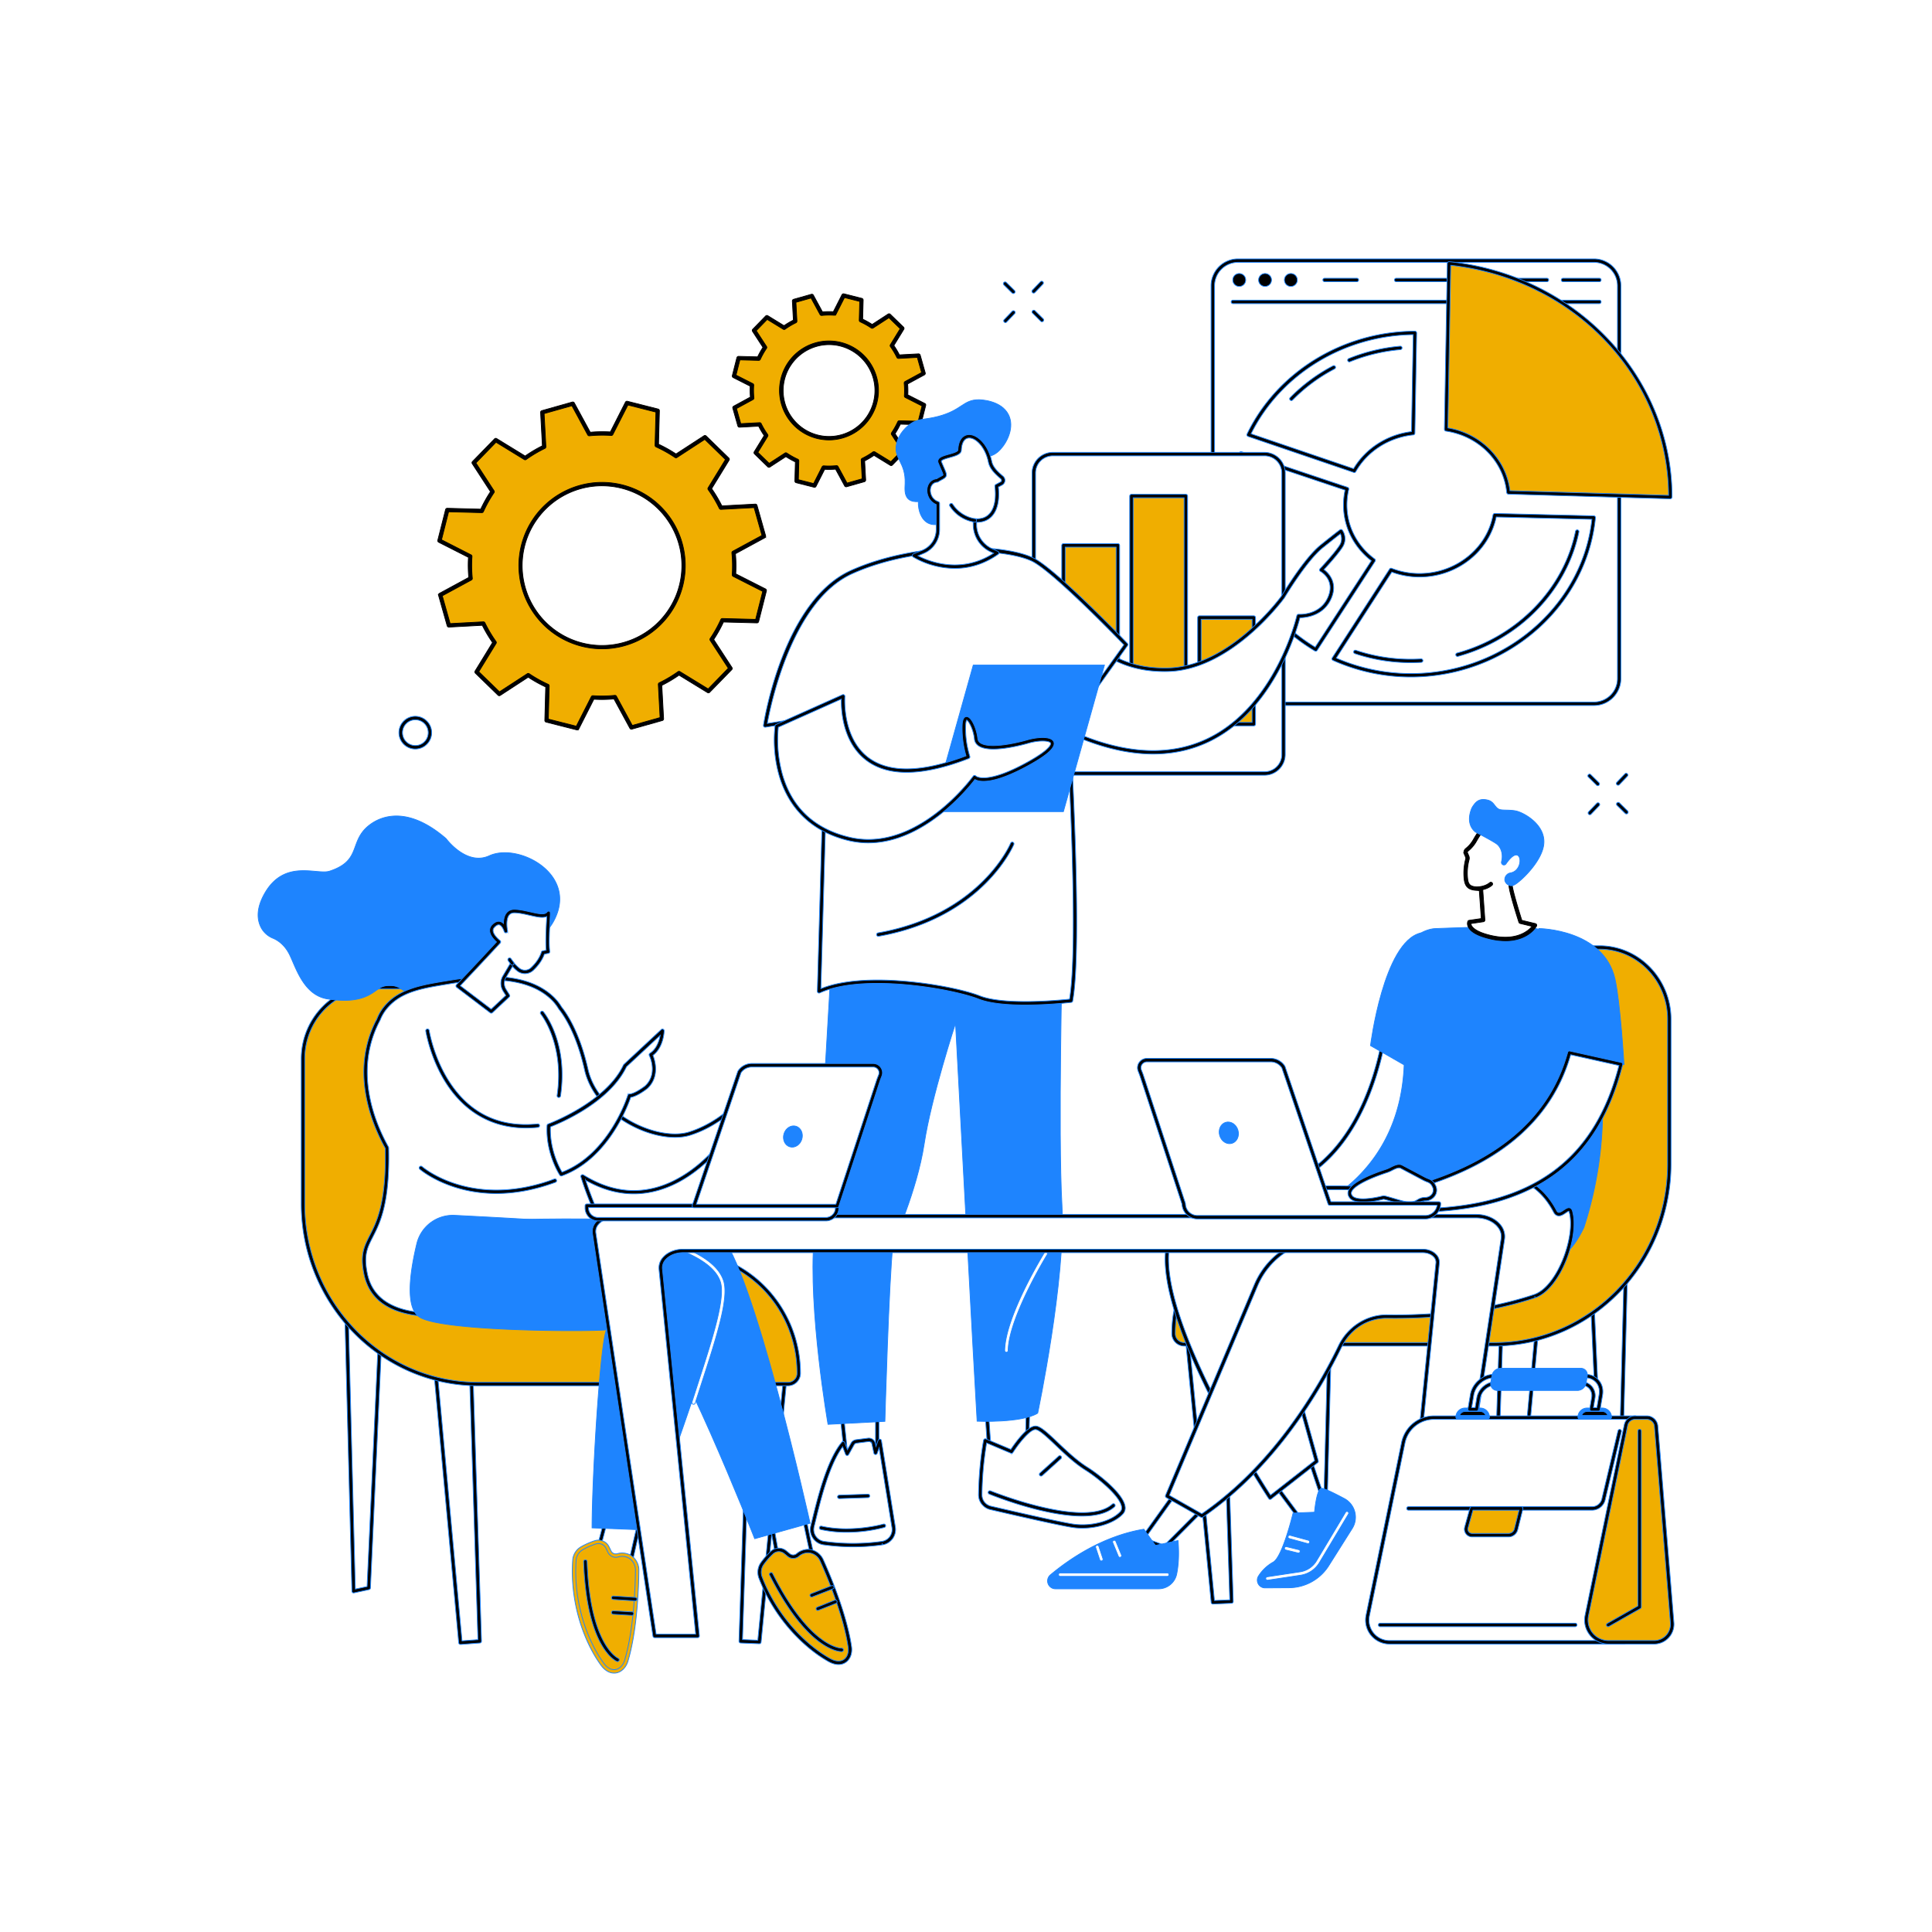 <svg xmlns="http://www.w3.org/2000/svg" viewBox="0 0 2500 2500"><rect x="0" y="0" width="2500" height="2500" fill="#333333" stroke="none"/><defs><style>.cls-1,.cls-4,.cls-8{fill:#fff;}.cls-1{stroke:#fff;}.cls-1,.cls-2,.cls-3,.cls-4,.cls-5,.cls-6,.cls-7,.cls-8{stroke-miterlimit:10;}.cls-2,.cls-6{fill:#f0ae00;}.cls-2,.cls-3,.cls-8{stroke:#000;}.cls-4,.cls-5,.cls-6,.cls-7{stroke:#1e84fe;}.cls-7{fill:#1e84fe;}</style></defs><g id="Background"><rect class="cls-1" width="2500" height="2500"/></g><g id="Illustration"><g id="Workplace_culture" data-name="Workplace culture"><path class="cls-2" d="M950.41,527.53l6.52,23,26.1-1.4a99.58,99.58,0,0,0,8.51,14.34L977.9,585.76l17.15,16.7L1017,588.19a100.79,100.79,0,0,0,14.53,8.12l-.68,26.14,23.2,5.88,11.82-23.28a98,98,0,0,0,16.68-.26l12.47,23,23-6.51-1.4-26.11a98.67,98.67,0,0,0,14.34-8.51l22.26,13.65,16.69-17.16-14.27-21.91a100,100,0,0,0,8.13-14.54l26.14.69,5.88-23.21-23.28-11.82a97.88,97.88,0,0,0-.26-16.67l23-12.48-6.51-23-26.11,1.4a98.67,98.67,0,0,0-8.51-14.34L1167.74,425l-17.15-16.69-21.91,14.27a100,100,0,0,0-14.54-8.13l.69-26.14-23.21-5.88-11.82,23.28a100,100,0,0,0-16.67.26l-12.48-23-23,6.51,1.4,26.1a99.58,99.58,0,0,0-14.34,8.51l-22.26-13.64-16.69,17.15L990,449.51A99.9,99.9,0,0,0,981.87,464l-26.14-.68-5.88,23.2,23.28,11.82a100.1,100.1,0,0,0,.26,16.68Zm105.65-81.46a61.61,61.61,0,1,1-42.53,76.06A61.6,61.6,0,0,1,1056.06,446.07Z"/><path class="cls-3" d="M1054,630.56a2.13,2.13,0,0,1-.55-.07l-23.2-5.88a2.21,2.21,0,0,1-1.68-2.21l.65-24.68a102.45,102.45,0,0,1-12.28-6.87l-20.69,13.47a2.22,2.22,0,0,1-2.77-.27l-17.15-16.69a2.23,2.23,0,0,1-.35-2.76l12.88-21a101.64,101.64,0,0,1-7.19-12.13l-24.64,1.33a2.26,2.26,0,0,1-2.27-1.62l-6.51-23a2.24,2.24,0,0,1,1.08-2.57L971,513.8a100.66,100.66,0,0,1-.22-14.09l-22-11.16a2.26,2.26,0,0,1-1.15-2.54l5.88-23.2a2.3,2.3,0,0,1,2.22-1.68l24.67.65a104.78,104.78,0,0,1,6.87-12.29l-13.47-20.68a2.24,2.24,0,0,1,.27-2.77l16.69-17.15a2.23,2.23,0,0,1,2.76-.35l21,12.88a102.05,102.05,0,0,1,12.12-7.19l-1.32-24.64a2.23,2.23,0,0,1,1.61-2.27l23-6.51a2.24,2.24,0,0,1,2.56,1.08l11.77,21.69a102.38,102.38,0,0,1,14.1-.22l11.16-22a2.24,2.24,0,0,1,2.53-1.15l23.2,5.88a2.23,2.23,0,0,1,1.68,2.22l-.64,24.67a105.47,105.47,0,0,1,12.28,6.87l20.68-13.47a2.23,2.23,0,0,1,2.77.27l17.16,16.69a2.23,2.23,0,0,1,.34,2.76l-12.87,21a102.05,102.05,0,0,1,7.19,12.12l24.64-1.32a2.23,2.23,0,0,1,2.26,1.61l6.51,23a2.22,2.22,0,0,1-1.08,2.56l-21.69,11.77a102.39,102.39,0,0,1,.23,14.1l22,11.16a2.22,2.22,0,0,1,1.15,2.53l-5.88,23.2a2.27,2.27,0,0,1-2.22,1.68l-24.67-.64a104,104,0,0,1-6.87,12.28l13.47,20.68a2.22,2.22,0,0,1-.27,2.77l-16.69,17.16a2.23,2.23,0,0,1-2.76.34l-21-12.87a103,103,0,0,1-12.13,7.19l1.33,24.64a2.23,2.23,0,0,1-1.62,2.26l-23,6.51a2.22,2.22,0,0,1-2.57-1.08l-11.77-21.68a102.21,102.21,0,0,1-14.09.22l-11.16,22A2.24,2.24,0,0,1,1054,630.56Zm-20.93-9.83,19.75,5,11-21.7a2.25,2.25,0,0,1,2.14-1.21,97.75,97.75,0,0,0,16.3-.25,2.21,2.21,0,0,1,2.17,1.15l11.63,21.41,19.6-5.54-1.3-24.33a2.22,2.22,0,0,1,1.25-2.12,98.82,98.82,0,0,0,14-8.32,2.24,2.24,0,0,1,2.46-.09l20.74,12.72,14.21-14.61-13.3-20.42a2.22,2.22,0,0,1,0-2.46,99.39,99.39,0,0,0,8-14.21,2.24,2.24,0,0,1,2.08-1.3l24.36.63,5-19.75-21.7-11a2.23,2.23,0,0,1-1.21-2.14,97.75,97.75,0,0,0-.25-16.3,2.22,2.22,0,0,1,1.15-2.18l21.41-11.62-5.54-19.61-24.33,1.31a2.24,2.24,0,0,1-2.12-1.25,97.17,97.17,0,0,0-8.32-14,2.24,2.24,0,0,1-.09-2.46l12.72-20.75-14.61-14.2-20.42,13.3a2.24,2.24,0,0,1-2.46,0,97.9,97.9,0,0,0-14.21-7.95,2.23,2.23,0,0,1-1.31-2.09l.64-24.36-19.75-5-11,21.69a2.22,2.22,0,0,1-2.15,1.21,97.8,97.8,0,0,0-16.3.26,2.23,2.23,0,0,1-2.17-1.16l-11.63-21.41-19.6,5.55,1.31,24.32a2.24,2.24,0,0,1-1.25,2.12,97.54,97.54,0,0,0-14,8.32,2.23,2.23,0,0,1-2.46.09l-20.75-12.71-14.2,14.6,13.29,20.42a2.22,2.22,0,0,1,0,2.46,98.43,98.43,0,0,0-8,14.21,2.23,2.23,0,0,1-2.09,1.31l-24.36-.64-5,19.75,21.69,11a2.2,2.2,0,0,1,1.21,2.14,96.7,96.7,0,0,0,.26,16.3,2.25,2.25,0,0,1-1.16,2.18L953,528.64l5.54,19.6,24.33-1.3a2.21,2.21,0,0,1,2.12,1.25,97.72,97.72,0,0,0,8.32,14,2.22,2.22,0,0,1,.09,2.46l-12.71,20.74,14.6,14.21,20.42-13.3a2.22,2.22,0,0,1,2.46,0,98.42,98.42,0,0,0,14.22,7.95,2.23,2.23,0,0,1,1.3,2.08Zm39.64-51.5a64,64,0,1,1,17.46-2.43A63.6,63.6,0,0,1,1072.73,569.23Zm-16.07-121a59.4,59.4,0,1,0,45.15,5.32A59,59,0,0,0,1056.66,448.21Zm-.6-2.14h0Z"/><path class="cls-2" d="M569.65,769.81l11.15,39.41,44.67-2.4A168.86,168.86,0,0,0,640,831.37l-23.35,38.09L646,898l37.5-24.42a171.57,171.57,0,0,0,24.87,13.91l-1.17,44.73,39.7,10.06,20.23-39.84a169.29,169.29,0,0,0,28.54-.44l21.34,39.32,39.41-11.15-2.39-44.67A168.65,168.65,0,0,0,878.6,871l38.1,23.35L945.26,865l-24.42-37.49a172.21,172.21,0,0,0,13.91-24.88l44.73,1.17,10.06-39.7L949.7,743.82a169.29,169.29,0,0,0-.44-28.54l39.32-21.34-11.15-39.41-44.67,2.4a168.76,168.76,0,0,0-14.56-24.54l23.35-38.1-29.36-28.56L874.7,590.15a172.21,172.21,0,0,0-24.88-13.91L851,531.51l-39.7-10.06-20.23,39.84a169.15,169.15,0,0,0-28.53.44l-21.35-39.31-39.41,11.14,2.4,44.67a169.66,169.66,0,0,0-24.54,14.56l-38.1-23.34L613,598.8l24.42,37.49a172.21,172.21,0,0,0-13.91,24.88L578.75,660l-10.06,39.7,39.84,20.24a169.19,169.19,0,0,0,.44,28.53ZM750.43,630.42a105.44,105.44,0,1,1-72.77,130.14A105.44,105.44,0,0,1,750.43,630.42Z"/><path class="cls-3" d="M746.94,944.53a2.13,2.13,0,0,1-.55-.07l-39.7-10.06a2.22,2.22,0,0,1-1.68-2.22l1.14-43.26a174.59,174.59,0,0,1-22.63-12.65l-36.26,23.62a2.23,2.23,0,0,1-2.77-.27l-29.36-28.56a2.23,2.23,0,0,1-.34-2.76l22.57-36.85a171.94,171.94,0,0,1-13.24-22.32l-43.2,2.32a2.24,2.24,0,0,1-2.27-1.62l-11.14-39.41a2.25,2.25,0,0,1,1.08-2.57l38-20.64a173.4,173.4,0,0,1-.4-26l-38.53-19.57a2.25,2.25,0,0,1-1.15-2.53l10.06-39.71a2.19,2.19,0,0,1,2.22-1.68l43.26,1.14a174.59,174.59,0,0,1,12.65-22.63L611.11,600a2.22,2.22,0,0,1,.27-2.77l28.56-29.36a2.23,2.23,0,0,1,2.76-.34l36.84,22.58a170.88,170.88,0,0,1,22.32-13.25l-2.32-43.2a2.25,2.25,0,0,1,1.62-2.27l39.41-11.14a2.25,2.25,0,0,1,2.57,1.08l20.64,38a173.51,173.51,0,0,1,26-.4l19.56-38.53a2.25,2.25,0,0,1,2.54-1.15l39.7,10.06a2.23,2.23,0,0,1,1.68,2.22l-1.13,43.26a175.14,175.14,0,0,1,22.62,12.65L911,563.87a2.21,2.21,0,0,1,2.76.27L943.1,592.7a2.23,2.23,0,0,1,.35,2.76L920.87,632.3a171.4,171.4,0,0,1,13.24,22.33l43.2-2.33a2.26,2.26,0,0,1,2.27,1.62l11.14,39.42a2.22,2.22,0,0,1-1.08,2.56l-38,20.64a172.18,172.18,0,0,1,.4,26l38.53,19.56a2.25,2.25,0,0,1,1.15,2.54l-10.06,39.7a2.24,2.24,0,0,1-2.22,1.68l-43.26-1.13a174,174,0,0,1-12.65,22.62l23.62,36.27a2.23,2.23,0,0,1-.27,2.76L918.3,895.86a2.23,2.23,0,0,1-2.76.35l-36.85-22.58a173.29,173.29,0,0,1-22.32,13.24l2.32,43.21a2.25,2.25,0,0,1-1.62,2.26l-39.41,11.14a2.24,2.24,0,0,1-2.57-1.08l-20.64-38a172.17,172.17,0,0,1-26,.4l-19.56,38.53A2.24,2.24,0,0,1,746.94,944.53Zm-37.43-14,36.25,9.18,19.43-38.24a2.23,2.23,0,0,1,2.14-1.22,168,168,0,0,0,28.16-.43,2.19,2.19,0,0,1,2.17,1.15l20.5,37.75,36-10.17-2.3-42.9a2.23,2.23,0,0,1,1.25-2.12,167.25,167.25,0,0,0,24.22-14.37,2.24,2.24,0,0,1,2.46-.09l36.57,22.42,26.08-26.81-23.44-36a2.24,2.24,0,0,1,0-2.46,170.17,170.17,0,0,0,13.74-24.55,2.24,2.24,0,0,1,2.08-1.31l43,1.13,9.18-36.25L948.7,745.8a2.22,2.22,0,0,1-1.22-2.14,168.06,168.06,0,0,0-.43-28.16,2.2,2.2,0,0,1,1.15-2.17L986,692.83l-10.17-36-42.9,2.3a2.22,2.22,0,0,1-2.12-1.25,168,168,0,0,0-14.37-24.22,2.22,2.22,0,0,1-.09-2.46l22.42-36.57-26.81-26.08-36,23.45a2.24,2.24,0,0,1-2.46,0,168.64,168.64,0,0,0-24.55-13.73,2.21,2.21,0,0,1-1.3-2.09l1.12-42.95-36.25-9.18L793,562.3a2.21,2.21,0,0,1-2.14,1.21,167,167,0,0,0-28.16.44,2.25,2.25,0,0,1-2.17-1.16L740.07,525l-36,10.18,2.3,42.89a2.22,2.22,0,0,1-1.25,2.12,168.53,168.53,0,0,0-24.22,14.37,2.22,2.22,0,0,1-2.46.09l-36.57-22.42-26.08,26.81,23.45,36a2.24,2.24,0,0,1,0,2.46,170,170,0,0,0-13.73,24.55,2.2,2.2,0,0,1-2.09,1.31l-42.95-1.13-9.18,36.25L609.54,718a2.24,2.24,0,0,1,1.21,2.14,168,168,0,0,0,.43,28.16,2.23,2.23,0,0,1-1.15,2.18l-37.75,20.49,10.18,36,42.89-2.31a2.21,2.21,0,0,1,2.12,1.25,168.16,168.16,0,0,0,14.37,24.22,2.23,2.23,0,0,1,.09,2.46l-22.42,36.58,26.81,26.07,36-23.44a2.22,2.22,0,0,1,2.46,0,171.07,171.07,0,0,0,24.55,13.73,2.22,2.22,0,0,1,1.31,2.08Zm69.64-91a107.67,107.67,0,0,1-29.32-211.28l.6,2.15-.6-2.15a107.66,107.66,0,1,1,29.32,211.28Zm.12-210.93a103.33,103.33,0,1,0,50.22,13.17A103.47,103.47,0,0,0,779.27,628.62Z"/><rect class="cls-4" x="1569.36" y="337.23" width="525.82" height="573.43" rx="32.55"/><path class="cls-5" d="M2062.63,912.88H1601.91a34.82,34.82,0,0,1-34.78-34.78V369.78A34.82,34.82,0,0,1,1601.91,335h460.72a34.82,34.82,0,0,1,34.78,34.78V878.1A34.82,34.82,0,0,1,2062.63,912.88ZM1601.91,339.45a30.36,30.36,0,0,0-30.32,30.33V878.1a30.36,30.36,0,0,0,30.32,30.33h460.72A30.37,30.37,0,0,0,2093,878.1V369.78a30.37,30.37,0,0,0-30.33-30.33Z"/><path class="cls-5" d="M2069.73,392.87h-474.5a2.23,2.23,0,0,1,0-4.45h474.5a2.23,2.23,0,0,1,0,4.45Z"/><circle class="cls-5" cx="1603.58" cy="362.27" r="8.35"/><circle class="cls-5" cx="1636.97" cy="362.27" r="8.35"/><circle class="cls-5" cx="1670.35" cy="362.27" r="8.35"/><path class="cls-5" d="M2069.73,364.49h-47a2.23,2.23,0,1,1,0-4.45h47a2.23,2.23,0,0,1,0,4.45Z"/><path class="cls-5" d="M2001.56,364.49H1806.82a2.23,2.23,0,1,1,0-4.45h194.74a2.23,2.23,0,1,1,0,4.45Z"/><path class="cls-5" d="M1755.62,364.49h-41.45a2.23,2.23,0,1,1,0-4.45h41.45a2.23,2.23,0,1,1,0,4.45Z"/><path class="cls-4" d="M1752.5,609.21c15.17-26.54,43.4-45.29,76.2-48.68L1831,430.77c-94.22.32-177.38,53.4-215.25,131.86Z"/><path class="cls-5" d="M1752.5,611.44a2.22,2.22,0,0,1-.72-.12L1615,564.74a2.21,2.21,0,0,1-1.34-1.25,2.18,2.18,0,0,1,0-1.82c38.88-80.56,124.15-132.81,217.24-133.12a2.19,2.19,0,0,1,1.59.66,2.23,2.23,0,0,1,.64,1.6l-2.28,129.76a2.22,2.22,0,0,1-2,2.17c-31.49,3.26-59.34,21-74.5,47.57A2.23,2.23,0,0,1,1752.5,611.44Zm-133.65-50.1,132.64,45.17c15.74-26.34,43.55-44.12,75-48L1828.71,433C1739.08,434.15,1657.17,484.25,1618.85,561.34Z"/><path class="cls-5" d="M1746.06,468.27a2.23,2.23,0,0,1-.84-4.29,230.11,230.11,0,0,1,66.61-16,2.22,2.22,0,1,1,.39,4.43,226.09,226.09,0,0,0-65.33,15.66A2.22,2.22,0,0,1,1746.06,468.27Z"/><path class="cls-5" d="M1671,518.31a2.19,2.19,0,0,1-1.56-.64,2.22,2.22,0,0,1,0-3.15,221.11,221.11,0,0,1,55.36-41.06,2.23,2.23,0,1,1,2.07,3.94,216.61,216.61,0,0,0-54.25,40.24A2.26,2.26,0,0,1,1671,518.31Z"/><path class="cls-4" d="M1934.26,666.71c-7.73,42.64-46.57,76.15-94.15,77.63a101.49,101.49,0,0,1-40-6.8l-74.26,115a243.25,243.25,0,0,0,114.3,20.87c118.63-6.81,211.9-96.11,222.26-203.62Z"/><path class="cls-5" d="M1825.88,876a246.11,246.11,0,0,1-101-21.48,2.22,2.22,0,0,1-1-3.24l74.26-115a2.22,2.22,0,0,1,2.68-.86,98.93,98.93,0,0,0,39.17,6.65c45.61-1.42,84.31-33.3,92-75.8a2.27,2.27,0,0,1,2.25-1.83l128.11,3.07a2.2,2.2,0,0,1,1.61.74,2.25,2.25,0,0,1,.55,1.7c-10.64,110.49-107.09,198.89-224.34,205.63Q1833.06,876,1825.88,876Zm-96.79-24.49A242.75,242.75,0,0,0,1840,871.18c114.23-6.56,208.33-92,219.92-199.23l-123.82-3c-8.86,43.62-48.87,76.13-95.9,77.59a103.25,103.25,0,0,1-39.22-6.31Z"/><path class="cls-5" d="M1825.65,857.44A226.39,226.39,0,0,1,1753,845.66a2.23,2.23,0,0,1,1.42-4.22A222.08,222.08,0,0,0,1825.65,853c4.41,0,8.87-.13,13.27-.39a2.23,2.23,0,0,1,.26,4.45C1834.69,857.31,1830.14,857.44,1825.65,857.44Z"/><path class="cls-5" d="M1886,849.41a2.23,2.23,0,0,1-.59-4.38c77.93-21.25,138.11-83.11,153.32-157.6a2.23,2.23,0,0,1,4.37.89c-15.55,76.12-77,139.32-156.52,161A2.32,2.32,0,0,1,1886,849.41Z"/><path class="cls-4" d="M1702.56,840.43l75-115.33c-22.42-16.59-36.83-42.43-36.83-71.72a88,88,0,0,1,2.45-20.63l-137.28-46a211.39,211.39,0,0,0-11.36,68.44C1594.49,734.06,1637.78,802,1702.56,840.43Z"/><path class="cls-5" d="M1702.56,842.66a2.25,2.25,0,0,1-1.14-.31c-68.35-40.57-109.16-110.54-109.16-187.18A213.88,213.88,0,0,1,1603.74,586a2.22,2.22,0,0,1,2.81-1.39l137.29,46a2.23,2.23,0,0,1,1.45,2.63,86.26,86.26,0,0,0-2.38,20.11c0,27.54,13.09,53,35.92,69.93a2.23,2.23,0,0,1,.55,3l-75,115.33A2.24,2.24,0,0,1,1702.56,842.66Zm-95.31-253.11a209.3,209.3,0,0,0-10.53,65.62c0,74.36,39.26,142.34,105.14,182.25l72.65-111.79c-22.94-17.75-36.06-44-36.06-72.25a90.14,90.14,0,0,1,2.06-19.16Z"/><path class="cls-6" d="M1871.26,555.62c43.33,6.45,76.64,40,80.6,81.52l209.49,6.07V643c0-153.69-122.45-285.21-286.34-302.14Z"/><path class="cls-5" d="M2161.33,645.44h0l-209.5-6.07a2.24,2.24,0,0,1-2.15-2c-3.86-40.5-36.23-73.21-78.71-79.53a2.22,2.22,0,0,1-1.9-2.24l3.75-214.81a2.23,2.23,0,0,1,2.46-2.18c79.52,8.22,152.69,43.9,206,100.48,53.09,56.31,82.32,128.72,82.32,203.88a2.55,2.55,0,0,1-.67,1.73A2.42,2.42,0,0,1,2161.33,645.44ZM1953.87,635l205.25,5.95C2158.06,488.34,2037.39,361,1877.2,343.28l-3.68,210.44C1916.4,560.93,1949,594,1953.87,635Z"/><rect class="cls-4" x="1337.72" y="587.61" width="323.12" height="413.25" rx="24.47"/><path class="cls-5" d="M1636.38,1003.09H1362.19a26.72,26.72,0,0,1-26.7-26.69V612.08a26.72,26.72,0,0,1,26.7-26.69h274.19a26.72,26.72,0,0,1,26.69,26.69V976.4A26.72,26.72,0,0,1,1636.38,1003.09ZM1362.19,589.84A22.26,22.26,0,0,0,1340,612.08V976.4a22.26,22.26,0,0,0,22.24,22.24h274.19a22.27,22.27,0,0,0,22.24-22.24V612.08a22.27,22.27,0,0,0-22.24-22.24Z"/><rect class="cls-6" x="1376.13" y="705.71" width="70.39" height="231.31"/><path class="cls-5" d="M1446.52,939.25h-70.39a2.22,2.22,0,0,1-2.22-2.23V705.71a2.22,2.22,0,0,1,2.22-2.23h70.39a2.23,2.23,0,0,1,2.23,2.23V937A2.23,2.23,0,0,1,1446.52,939.25Zm-68.16-4.46h65.93V707.94h-65.93Z"/><rect class="cls-6" x="1464.09" y="641.88" width="70.39" height="295.14"/><path class="cls-5" d="M1534.47,939.25h-70.38a2.23,2.23,0,0,1-2.23-2.23V641.88a2.23,2.23,0,0,1,2.23-2.23h70.38a2.23,2.23,0,0,1,2.23,2.23V937A2.23,2.23,0,0,1,1534.47,939.25Zm-68.15-4.46h65.93V644.11h-65.93Z"/><rect class="cls-6" x="1552.04" y="799.12" width="70.39" height="137.9"/><path class="cls-5" d="M1622.43,939.25H1552a2.22,2.22,0,0,1-2.22-2.23V799.12a2.22,2.22,0,0,1,2.22-2.23h70.39a2.23,2.23,0,0,1,2.23,2.23V937A2.23,2.23,0,0,1,1622.43,939.25Zm-68.16-4.46h65.93V801.35h-65.93Z"/><polygon class="cls-4" points="1089.4 1831.54 1095.55 1890.14 1135.17 1894.78 1135.17 1825.31 1089.4 1831.54"/><path class="cls-5" d="M1135.17,1897h-.26l-39.62-4.65a2.22,2.22,0,0,1-2-2l-6.15-58.59a2.22,2.22,0,0,1,1.91-2.44l45.77-6.24a2.19,2.19,0,0,1,1.77.53,2.23,2.23,0,0,1,.76,1.68v69.47a2.23,2.23,0,0,1-2.23,2.23Zm-37.59-8.88,35.36,4.15v-64.42l-41.1,5.6Z"/><path class="cls-4" d="M1141.41,1996.79a276.84,276.84,0,0,1-75.37,0,17.71,17.71,0,0,1-14.81-21.76c7-28.45,19.06-82.41,39.75-107.41l5.15,13.56,7.1-12.77a6.27,6.27,0,0,1,4.7-3.18l15.56-2a6.29,6.29,0,0,1,6.94,5l2.48,11.77,5.42-15.45L1156.42,1977A17.66,17.66,0,0,1,1141.41,1996.79Z"/><path class="cls-5" d="M1104,2001.58a278.29,278.29,0,0,1-38.22-2.62,19.92,19.92,0,0,1-16.66-24.49l1.5-6.14c7.14-29.35,19.08-78.46,38.7-102.16a2.23,2.23,0,0,1,3.8.63l3.44,9.08,4.77-8.58a8.54,8.54,0,0,1,6.37-4.31l15.56-2a8.58,8.58,0,0,1,9.4,6.7l.83,4,2.79-7.93a2.23,2.23,0,0,1,4.3.38l18.09,112.47a20,20,0,0,1-16.9,22.39l-.31-2.2.31,2.2A272,272,0,0,1,1104,2001.58Zm-13.64-129.5c-17.57,24-28.67,69.57-35.41,97.3l-1.51,6.15a15.29,15.29,0,0,0,2.22,12.36,15.56,15.56,0,0,0,10.74,6.66,273.34,273.34,0,0,0,74.75,0,15.47,15.47,0,0,0,13.11-17.33l-16.69-103.74-2.51,7.16a2.22,2.22,0,0,1-4.28-.28l-2.48-11.76a4.08,4.08,0,0,0-4.48-3.2l-15.56,2a4.12,4.12,0,0,0-3,2.06l-7.1,12.77a2.23,2.23,0,0,1-4-.29Z"/><path class="cls-5" d="M1095.52,1982.73a151.3,151.3,0,0,1-33.38-3.53,2.23,2.23,0,1,1,1-4.34c38.82,8.84,79.48-2.53,79.89-2.65a2.23,2.23,0,1,1,1.22,4.28A194,194,0,0,1,1095.52,1982.73Z"/><path class="cls-5" d="M1086.06,1939.16a2.23,2.23,0,0,1-.08-4.46l37.14-1.22a2.25,2.25,0,0,1,2.3,2.15,2.22,2.22,0,0,1-2.15,2.3l-37.14,1.23Z"/><polygon class="cls-4" points="1274.97 1800.34 1280.91 1885.85 1328.59 1885.85 1330.8 1800.34 1274.97 1800.34"/><path class="cls-5" d="M1328.59,1888.08h-47.68a2.23,2.23,0,0,1-2.22-2.07l-5.94-85.51a2.24,2.24,0,0,1,2.22-2.38h55.83a2.24,2.24,0,0,1,1.6.67,2.2,2.2,0,0,1,.63,1.61l-2.22,85.51A2.22,2.22,0,0,1,1328.59,1888.08Zm-45.6-4.45h43.43l2.1-81.06h-51.16Z"/><path class="cls-4" d="M1268.46,1934.13a17.2,17.2,0,0,0,13.28,17c27.41,6.38,89.15,20.58,106.76,23.2,22.86,3.41,51-3.6,63-17s-27-45.29-45.61-56.9c-27.58-17.25-54.08-51.36-65.19-52.89s-31.85,30.7-31.85,30.7L1275,1864.05S1269.07,1893.1,1268.46,1934.13Z"/><path class="cls-5" d="M1400.46,1977.44a84.67,84.67,0,0,1-12.29-.88c-17.79-2.65-80.71-17.14-106.93-23.24a19.55,19.55,0,0,1-15-19.23c.61-40.76,6.5-70.19,6.56-70.49a2.21,2.21,0,0,1,1.14-1.52,2.24,2.24,0,0,1,1.91-.08l32.19,13.52c5.25-7.94,22-31.66,33-30.14,6.28.87,15.28,9.41,27.74,21.23,11.61,11,24.76,23.49,38.33,32,14.91,9.33,46.45,34,48.78,50.74a11.27,11.27,0,0,1-2.7,9.55C1443,1970.16,1421.41,1977.44,1400.46,1977.44Zm-123.8-110.27a439.6,439.6,0,0,0-6,67,15.06,15.06,0,0,0,11.57,14.82c26.17,6.09,89,20.55,106.58,23.17,22.92,3.41,49.73-3.73,61-16.26a6.9,6.9,0,0,0,1.6-5.94c-2-14.21-31.42-38-46.73-47.58-14-8.73-27.28-21.37-39-32.53-10.5-10-20.42-19.37-25.28-20-7-1-21.94,17.69-29.67,29.69a2.22,2.22,0,0,1-2.73.85Zm-8.2,67h0Z"/><path class="cls-5" d="M1400,1961.77c-49.54,0-116.15-26.91-119.91-28.45a2.22,2.22,0,0,1,1.68-4.12c1.22.5,122,49.29,157.5,17.19a2.23,2.23,0,1,1,3,3.31C1432.51,1958.49,1417.28,1961.77,1400,1961.77Z"/><path class="cls-5" d="M1347.14,1910a2.23,2.23,0,0,1-1.49-3.88l24.25-21.87a2.23,2.23,0,0,1,3,3.31l-24.25,21.87A2.21,2.21,0,0,1,1347.14,1910Z"/><path class="cls-7" d="M1075.88,1242.9s-14.77,267.31-22.5,359.59,18.08,240.61,18.08,240.61l73.59-3.87s5-180.35,10.51-230.43c0,0,31.08-67.9,40.29-128.45s40.6-156.2,40.6-156.2,25.48,477.39,27.94,514.89c0,0,57.7,2.57,78.39-10.44,0,0,36.66-174.08,31.39-268.78s.52-330,.52-330Z"/><path class="cls-4" d="M1142,1611h-22.5a2.23,2.23,0,0,1,0-4.46H1142a2.23,2.23,0,0,1,0,4.46Z"/><path class="cls-4" d="M1302.24,1749.85h0a2.23,2.23,0,0,1-2.18-2.27c.81-44.11,49.24-123.23,51.3-126.57a2.22,2.22,0,1,1,3.79,2.33c-.5.81-49.85,81.43-50.64,124.32A2.22,2.22,0,0,1,1302.24,1749.85Z"/><path class="cls-4" d="M1398,815.38c5.36-.42,31.66,53.43,113.94,51.18s148.31-94.34,148.31-94.34,28.42-47.92,50-65.25,25-19.61,25-19.61a17.57,17.57,0,0,1,0,19.61c-6.76,10.61-25.43,30.44-25.43,30.44s20.57,11.29,11.29,34.81c-10.67,27-40.73,24.87-40.73,24.87s-61,270.13-313.16,141.77Z"/><path class="cls-5" d="M1492.18,975.69c-38.29,0-80.44-11.63-126-34.85a2.22,2.22,0,0,1-1.15-2.52l30.84-123.48a2.23,2.23,0,0,1,2-1.68c2.21-.17,4,1.77,8.15,6.46,12.47,13.91,41.66,46.49,105.9,44.71,80.26-2.2,145.91-92.5,146.56-93.41,1.07-1.81,28.77-48.31,50.41-65.68,21.39-17.19,25-19.63,25.09-19.72a2.22,2.22,0,0,1,3,.51,19.64,19.64,0,0,1,.1,22.14c-5.63,8.83-19,23.59-23.91,28.85,5.43,4.06,17.86,16,10,36-9.54,24.2-34,26.24-41.06,26.31-3.84,15-33.7,121-118.71,160.9Q1530.44,975.7,1492.18,975.69Zm-122.45-38c74,37.29,138.46,43.53,191.69,18.56,89.14-41.83,116.44-158.45,116.71-159.63a2.24,2.24,0,0,1,2.33-1.73c1.16.09,28.58,1.7,38.5-23.47,8.42-21.35-9.53-31.62-10.3-32a2.23,2.23,0,0,1-.54-3.48c.18-.19,18.6-19.8,25.17-30.1a15.33,15.33,0,0,0,1.19-15.14c-2.74,2.08-9,7-22.86,18.07-21,16.88-49.19,64.17-49.47,64.64-.77,1.1-67.72,93.17-150.16,95.43-1.74.05-3.45.07-5.14.07-62.73,0-91.66-32.26-104.2-46.25-1.16-1.29-2.34-2.6-3.28-3.57Z"/><path class="cls-4" d="M990.14,938.86s24.69-159.39,111.94-198.61,205.27-33.76,237.82-14.18S1457.28,834.2,1457.28,834.2l-75,104.66s17.14,281.71,3.59,356.09c0,0-83.39,9.72-118.76-4.21s-151.67-33.44-207.26-7.9L1070,926.17Z"/><path class="cls-5" d="M1327.05,1300.52c-22.15,0-45.58-1.74-60.73-7.71-34.82-13.71-150-33.48-205.51-8a2.23,2.23,0,0,1-3.16-2.09l10-354-77.19,12.27a2.24,2.24,0,0,1-2.55-2.54c1-6.56,25.88-161,113.22-200.3,86-38.65,204.8-35.17,239.89-14.05,32.42,19.51,114.36,104.87,117.84,108.49a2.24,2.24,0,0,1,.2,2.84l-74.51,104c1,16.62,16.6,284,3.51,355.84a2.22,2.22,0,0,1-1.93,1.81A568,568,0,0,1,1327.05,1300.52Zm-191.6-32.37c52.73,0,109.67,11.53,132.5,20.52,31.75,12.5,104.2,5.5,116,4.24,12.81-75.67-3.74-351.12-3.91-353.92a2.28,2.28,0,0,1,.41-1.43l73.89-103.15c-10.75-11.14-85.89-88.52-115.64-106.43-30.63-18.43-148.47-24.93-235.76,14.3C1024.42,777.6,996.85,914,992.86,936.17l76.77-12.2a2.17,2.17,0,0,1,1.82.52,2.23,2.23,0,0,1,.76,1.74l-10,353.16C1081.93,1271.25,1108.13,1268.15,1135.45,1268.15Z"/><path class="cls-5" d="M1136.51,1211.56a2.23,2.23,0,0,1-.38-4.42c132.6-23.44,171.31-115.25,171.68-116.17a2.23,2.23,0,0,1,4.13,1.67c-.38.95-39.9,95-175,118.88A1.72,1.72,0,0,1,1136.51,1211.56Z"/><polygon class="cls-7" points="1376 1050.26 1206.23 1050.26 1259.4 860.63 1429.17 860.63 1376 1050.26"/><path class="cls-4" d="M1005.11,939.47,1091,901.06s-12.1,145.58,161.73,78.36a123.85,123.85,0,0,1-5.5-40.56c.9-21.86,14-.71,15.81,17s42.64,10.55,67.17,3.55,56.72-2.41,0,28.87-69.15,17.33-69.15,17.33-72.44,101.36-162.56,79.83C987.68,1059,1005.11,939.47,1005.11,939.47Z"/><path class="cls-5" d="M1123.68,1090.68a109.94,109.94,0,0,1-25.67-3c-58.3-13.93-81.07-53.63-89.9-84.49a167.86,167.86,0,0,1-5.21-64,2.21,2.21,0,0,1,1.3-1.71L1090.12,899a2.22,2.22,0,0,1,3.13,2.22c0,.53-4,53.39,30.67,79.28,26.79,20,69.21,19.21,126.09-2.44a126.37,126.37,0,0,1-5-39.33c.12-2.79.47-11.28,5.64-11.44h.12c6.72,0,13.31,16.87,14.49,28.36a7.55,7.55,0,0,0,3.52,5.72c10.19,6.89,39.13,2.11,60.83-4.08,11.37-3.25,30.66-5.41,34,2.63,2.83,6.86-7.73,16.79-32.29,30.33-46.47,25.64-64.14,21.61-69.76,18.47C1252.22,1020.94,1195.62,1090.68,1123.68,1090.68ZM1007.16,941a168,168,0,0,0,5.27,61.09c12.4,43.14,41.54,70.47,86.62,81.24a106,106,0,0,0,24.68,2.91c76.08,0,134.9-81,135.55-81.86a2.22,2.22,0,0,1,1.69-.93,2.19,2.19,0,0,1,1.78.74c.08.07,12.82,11.76,66.41-17.8,32.08-17.7,30.59-24.07,30.32-24.74-1.37-3.32-14.45-4.08-28.63,0-11.5,3.28-50.14,13.24-64.54,3.49a11.9,11.9,0,0,1-5.46-9c-1.33-12.91-7.87-24-10-24.37,0,.09-1.07,1.27-1.32,7.18a123.06,123.06,0,0,0,5.39,39.75,2.22,2.22,0,0,1-1.31,2.79c-59.4,23-103.92,23.85-132.33,2.59-31.53-23.59-32.94-66.58-32.6-79.51Z"/><path class="cls-7" d="M1234.45,667.61c-7.42,6.8-21.93,15.09-33.29,9.37-8.45-4.25-13.17-15.28-12.88-27.92-3.92.32-9,0-12.71-3.19-5.64-5-4.58-14.16-4.36-20.18,1-27.81-15.14-32.08-11.19-51,3.11-14.84,14.76-23.67,16.94-25.33,11-8.34,18.45-5.65,36.94-10.49,31.12-8.15,32.11-21.57,52.61-21.63,1.19,0,29.09.31,38.56,19.58,7.7,15.68-1.29,34.74-10.59,44.75-12,13-20.7,6.56-32.78,17.43C1240.48,618.13,1256.5,647.43,1234.45,667.61Z"/><path class="cls-4" d="M1296.55,618l-1.22-1.06c-6.16-5.31-12.57-11.47-14.2-19.43-7-33.86-38-46.15-39.39-15.06-.37,7.84-29,7.44-25.61,15.67,8.86,21.47,9,15.69-3.45,23.6a10.79,10.79,0,0,0-4.15,1c-6.42,3-8.69,11.7-5.08,19.45a16.64,16.64,0,0,0,10.19,9.12v33.92a31.3,31.3,0,0,1-19.46,29l-11.45,4.68s53.4,34.86,107.6-3.41l-7.24-3.25A36.48,36.48,0,0,1,1261.55,680l-.06-6.63a28.2,28.2,0,0,0,10.44-.87c15.16-4.41,20.19-21.88,17.61-43.59l6.18-3.32A4.65,4.65,0,0,0,1296.55,618Z"/><path class="cls-5" d="M1235.53,735.48a109.08,109.08,0,0,1-54-14.77,2.23,2.23,0,0,1,.37-3.93l11.46-4.68a29,29,0,0,0,18.07-26.91V652.86a19,19,0,0,1-10-9.77c-4.13-8.85-1.37-18.91,6.15-22.41a13.13,13.13,0,0,1,4.38-1.16c2.07-1.28,3.77-2.19,5.15-2.93,1.58-.84,3.07-1.64,3.11-2,.1-1-1.14-3.86-2.85-7.81-.91-2.1-2-4.65-3.31-7.78a5.14,5.14,0,0,1,.06-4.34c1.72-3.53,7.25-5.09,13.66-6.88,4.63-1.3,11.62-3.26,11.72-5.4.79-17.12,9.74-19.67,13.55-20,11-.85,25.62,12.16,30.25,34.68,1.51,7.37,7.75,13.25,13.47,18.19l1.23,1.06a6.88,6.88,0,0,1-1.24,11.28l-4.85,2.61c2.49,24-4.53,40.16-19.37,44.48a29.53,29.53,0,0,1-8.81,1.09l0,4.25A34.46,34.46,0,0,0,1284,710.15l7.24,3.25a2.23,2.23,0,0,1,.37,3.85C1272.09,731,1252.58,735.48,1235.53,735.48Zm-47.71-16.31c12.74,6.67,55,24.64,98-3.34l-3.6-1.61a39,39,0,0,1-22.85-34.12l-.06-6.68a2.19,2.19,0,0,1,.71-1.65,2.24,2.24,0,0,1,1.71-.59,25.92,25.92,0,0,0,9.62-.79c12.85-3.74,18.69-18.75,16-41.19a2.23,2.23,0,0,1,1.16-2.22l6.17-3.32a2.44,2.44,0,0,0,.44-4h0l-1.23-1.06c-6.28-5.41-13.13-11.92-14.93-20.67-4-19.5-16.44-31.84-25.53-31.13-5.57.44-9,6.17-9.45,15.73-.25,5.36-7.4,7.37-15,9.49-4.22,1.18-10,2.8-10.86,4.54-.05.1-.12.26,0,.69,1.28,3.1,2.38,5.63,3.29,7.71,4.18,9.64,5,11.65-2.25,15.55-1.42.76-3.2,1.71-5.35,3.07a2.27,2.27,0,0,1-1.1.35,8.55,8.55,0,0,0-3.3.78c-5.29,2.46-7.09,9.86-4,16.49a14.5,14.5,0,0,0,8.78,7.92,2.23,2.23,0,0,1,1.61,2.14v33.92a33.4,33.4,0,0,1-20.84,31Z"/><path class="cls-5" d="M1261.5,675.63a1.87,1.87,0,0,1-.34,0,46.42,46.42,0,0,1-32.08-20.73,2.23,2.23,0,1,1,3.86-2.22,42.7,42.7,0,0,0,28.89,18.55,2.23,2.23,0,0,1-.33,4.43Z"/><path class="cls-5" d="M537.44,969.2a21.15,21.15,0,1,1,7.9-1.55A21.1,21.1,0,0,1,537.44,969.2Zm0-37.79a16.66,16.66,0,1,0,15.48,10.43A16.61,16.61,0,0,0,537.41,931.41Z"/><path class="cls-5" d="M2093.79,1016.05a2.23,2.23,0,0,1-1.61-3.77l10.44-10.91a2.22,2.22,0,1,1,3.21,3.08l-10.43,10.91A2.23,2.23,0,0,1,2093.79,1016.05Z"/><path class="cls-5" d="M2057.26,1054.23a2.18,2.18,0,0,1-1.54-.62,2.23,2.23,0,0,1-.07-3.15l10.43-10.9a2.23,2.23,0,1,1,3.22,3.08l-10.44,10.9A2.19,2.19,0,0,1,2057.26,1054.23Z"/><path class="cls-5" d="M2067.5,1016.63a2.23,2.23,0,0,1-1.57-.64l-10.59-10.44a2.22,2.22,0,1,1,3.12-3.17l10.6,10.44a2.23,2.23,0,0,1-1.56,3.81Z"/><path class="cls-5" d="M2104.58,1053.18a2.19,2.19,0,0,1-1.56-.64l-10.6-10.44a2.23,2.23,0,0,1,3.13-3.18l10.59,10.45a2.23,2.23,0,0,1,0,3.15A2.25,2.25,0,0,1,2104.58,1053.18Z"/><path class="cls-5" d="M1337.54,379.21a2.23,2.23,0,0,1-1.61-3.77l10.44-10.91a2.23,2.23,0,0,1,3.22,3.08l-10.44,10.91A2.23,2.23,0,0,1,1337.54,379.21Z"/><path class="cls-5" d="M1301,417.39a2.18,2.18,0,0,1-1.54-.62,2.23,2.23,0,0,1-.07-3.15l10.43-10.91a2.23,2.23,0,0,1,3.22,3.08l-10.43,10.91A2.23,2.23,0,0,1,1301,417.39Z"/><path class="cls-5" d="M1311.25,379.79a2.23,2.23,0,0,1-1.57-.64l-10.59-10.44a2.23,2.23,0,1,1,3.13-3.17L1312.81,376a2.23,2.23,0,0,1-1.56,3.81Z"/><path class="cls-5" d="M1348.33,416.34a2.25,2.25,0,0,1-1.56-.64l-10.6-10.44a2.23,2.23,0,0,1,3.13-3.18l10.59,10.44a2.23,2.23,0,0,1,0,3.15A2.2,2.2,0,0,1,1348.33,416.34Z"/><polygon class="cls-4" points="1016.44 1778.46 982.62 2124.76 958.49 2123.75 970.48 1759.7 1016.44 1778.46"/><path class="cls-5" d="M982.62,2127h-.09l-24.13-1a2.22,2.22,0,0,1-2.14-2.29l12-364.06a2.26,2.26,0,0,1,1-1.79,2.2,2.2,0,0,1,2.05-.19l46,18.76a2.23,2.23,0,0,1,1.38,2.28L984.84,2125A2.23,2.23,0,0,1,982.62,2127Zm-21.83-5.37,19.82.83,33.45-342.55L972.6,1763Z"/><polygon class="cls-4" points="562.8 1766 595.81 2125.63 620.76 2123.75 608.77 1746.56 562.8 1766"/><path class="cls-5" d="M595.81,2127.85a2.23,2.23,0,0,1-2.22-2l-33-359.62a2.22,2.22,0,0,1,1.35-2.26l46-19.44a2.23,2.23,0,0,1,3.09,2l12,377.19a2.22,2.22,0,0,1-2.05,2.29l-25,1.88Zm-30.64-360.43,32.66,355.82,20.64-1.55-11.83-371.81Z"/><polygon class="cls-4" points="447.92 1681.38 457.63 2059.01 477.11 2054.79 494.98 1663.42 447.92 1681.38"/><path class="cls-5" d="M457.63,2061.24a2.23,2.23,0,0,1-2.23-2.17l-9.71-377.63a2.23,2.23,0,0,1,1.44-2.14l47.06-18a2.23,2.23,0,0,1,3,2.19l-17.86,391.36a2.23,2.23,0,0,1-1.76,2.07l-19.48,4.23A2.5,2.5,0,0,1,457.63,2061.24Zm-7.44-378.34,9.6,373.36L475,2053l17.63-386.25Z"/><polygon class="cls-4" points="828.62 1672.94 838.32 2050.56 858.57 2050.67 875.67 1654.98 828.62 1672.94"/><path class="cls-6" d="M730.8,1378v87.87c0,85.93,67.78,155.6,151.38,155.6s151.38,69.66,151.38,155.59a13.85,13.85,0,0,1-13.84,13.87H619c-125.33,0-226.94-104.44-226.94-233.26V1370.19c0-51.23,40.41-92.77,90.26-92.77h150.6C687,1277.42,730.8,1322.46,730.8,1378Z"/><path class="cls-5" d="M1019.72,1793.16H619c-126.36,0-229.16-105.64-229.16-235.48V1370.19c0-52.38,41.49-95,92.48-95h150.6c55.2,0,100.1,46.13,100.1,102.82v87.87c0,84.57,66.91,153.37,149.15,153.37,84.7,0,153.61,70.8,153.61,157.82A16.1,16.1,0,0,1,1019.72,1793.16ZM482.33,1279.65c-48.54,0-88,40.62-88,90.54v187.49c0,127.39,100.8,231,224.71,231h400.71a11.64,11.64,0,0,0,11.61-11.64c0-84.57-66.91-153.37-149.15-153.37-84.7,0-153.61-70.8-153.61-157.82V1378c0-54.24-42.9-98.36-95.64-98.36Z"/><path class="cls-7" d="M353.26,1214.07a30.24,30.24,0,0,1-14.95-13c-5-9-7.74-23.38,3.59-43.94,25.57-46.44,68.28-24.48,84.62-29.86,36.61-12.06,28-31.85,42.82-51.08,11.13-14.39,49.56-41.54,107.93,9,0,0,26.21,35.78,55.92,22.16,36.5-16.72,109.85,21.12,86.67,77.36a66.52,66.52,0,0,1-33.39,35.46,93.23,93.23,0,0,1-8.73,3.51c-9.15,3.15-16.21,11.3-18.51,21.83-7.46,34.25-35.71,100.38-140.54,33.84a26.31,26.31,0,0,0-25.47-1.86c-10,4.67-21,22.75-69.41,15.12-31.13-4.91-41-41.14-49.24-57.62C368,1221.85,358.63,1216.29,353.26,1214.07Z"/><path class="cls-4" d="M892.35,1466.9C851.12,1479.79,772.14,1444,758.67,1384c-10.68-47.58-27.37-71.72-33.83-79.68a60.59,60.59,0,0,0-12.52-14.94c-38.4-33.75-104.91-22.82-133.69-18.09-32.65,5.36-59.7,9.81-78.09,30.52a56.84,56.84,0,0,0-10.73,17.39v0c-35.15,66.17-6.66,134.49,10.9,166,2.9,126.55-38.94,106.66-27.62,162.85,16,79.15,143.43,49.56,189.8,39.45,16.27-3.54,101.45,21.75,122.28-44,12.15-38.35-10.95-56.06-31.34-121.31,104.45,64.92,182-45.78,182-45.78l8-38.81S922.84,1457.36,892.35,1466.9Z"/><path class="cls-5" d="M563.5,1703.69c-24.71,0-48.55-3.89-66.18-15.39-14.06-9.18-22.94-22.56-26.41-39.76-5.08-25.2.22-35.57,7.54-49.91,9.12-17.84,21.6-42.26,20.05-112.78-19.13-34.56-45.61-101.85-10.68-167.66a59.15,59.15,0,0,1,11.05-17.84c18.92-21.3,47-25.91,79.4-31.24,28.83-4.74,96.33-15.83,135.52,18.62a62.17,62.17,0,0,1,12.88,15.34c6.8,8.42,23.49,32.87,34.17,80.46,5.8,25.84,25.32,50,53.55,66.3,26.7,15.41,57,21.27,77.29,14.94,29.62-9.26,50.51-28.52,50.71-28.72a2.23,2.23,0,0,1,3.7,2.08l-8,38.81a2.16,2.16,0,0,1-.36.82c-.2.29-20,28.29-52.52,47.87-29.21,17.61-74.67,31.76-127.42,1.57A511.2,511.2,0,0,0,776.48,1575c11.44,26.16,19,43.45,10.81,69.3-16.94,53.46-75,48.62-106.17,46-7.85-.66-14.62-1.22-17.76-.54l-2.9.63C637.39,1695.41,599.53,1703.69,563.5,1703.69Zm-71.85-383.21c-33.94,64.19-7.68,130.1,11,163.69a2.18,2.18,0,0,1,.28,1c1.65,72.07-11.16,97.15-20.52,115.46-7.18,14-11.92,23.32-7.14,47,3.22,16,11.46,28.41,24.48,36.91,41.76,27.26,121.45,9.82,159.75,1.44l2.91-.63c3.78-.83,10.19-.29,19.07.45,32,2.67,85.69,7.15,101.55-42.92,7.69-24.26.79-40-10.64-66.18-6.06-13.83-13.59-31-20.69-53.79a2.23,2.23,0,0,1,3.3-2.56c42.51,26.42,85.48,26.93,127.74,1.51,29.72-17.88,48.62-43,51-46.32l6.64-32c-8,6.41-25.17,18.51-47.41,25.46-21.38,6.69-53.12.67-80.84-15.33-29.31-16.92-49.6-42.13-55.68-69.19-10.53-46.92-26.85-70.71-33.38-78.76a1.73,1.73,0,0,1-.19-.28,58,58,0,0,0-12.07-14.38C673.24,1258,607.2,1268.87,579,1273.5c-32.93,5.41-58.92,9.69-76.8,29.81A54.48,54.48,0,0,0,491.89,1320,2.42,2.42,0,0,1,491.65,1320.48Zm400.7,146.42h0Z"/><path class="cls-4" d="M710.09,1456.55s75.22-27.41,98.7-77.54l48.41-45.11s-.69,21.81-15.06,30.91c0,0,12.34,24.85-5.87,42,0,0-13.66,10.86-21.8,11.06,0,0-23.84,78.31-88.21,101.63C726.26,1519.5,708.19,1492,710.09,1456.55Z"/><path class="cls-5" d="M726.26,1521.72a2.23,2.23,0,0,1-1.86-1c-.75-1.15-18.46-28.5-16.53-64.29a2.23,2.23,0,0,1,1.46-2c.74-.27,74.63-27.69,97.44-76.39a2.26,2.26,0,0,1,.5-.69l48.41-45.11a2.23,2.23,0,0,1,3.75,1.7c0,.91-.84,21.54-14.52,31.64,2.48,6.25,9.17,27.49-7.11,42.82-.68.55-12.91,10.2-21.67,11.52-3.68,10.85-29.28,80-89.11,101.64A2.21,2.21,0,0,1,726.26,1521.72Zm-14-63.6c-1.11,29,11.42,52.6,15,58.65,61.32-23.44,84.9-98.79,85.13-99.55a2.23,2.23,0,0,1,2.08-1.58c6.06-.15,16.83-7.68,20.47-10.57,16.62-15.67,5.73-38.31,5.25-39.27a2.24,2.24,0,0,1,.81-2.87c8.78-5.56,12.08-16.48,13.31-23.25l-43.64,40.67C788.33,1427.31,723,1454,712.25,1458.12Z"/><path class="cls-5" d="M642.3,1544.38c-62.67,0-98.64-31.05-99.13-31.48a2.23,2.23,0,0,1,3-3.33c.63.56,64.65,55.61,171.19,16.08a2.23,2.23,0,0,1,1.54,4.18C690.24,1540.45,664.57,1544.38,642.3,1544.38Z"/><path class="cls-5" d="M680.76,1459.58c-54.59,0-86.38-31.09-103.79-58.5-20.48-32.24-25.93-66.5-26-66.84a2.23,2.23,0,1,1,4.4-.68c.05.34,5.39,33.79,25.41,65.24,26.67,41.9,65.39,60.59,115.08,55.54a2.23,2.23,0,0,1,.45,4.43A153.06,153.06,0,0,1,680.76,1459.58Z"/><path class="cls-5" d="M723.11,1420.09a1.83,1.83,0,0,1-.33,0,2.23,2.23,0,0,1-1.88-2.53c9.82-67.13-20.9-105.12-21.21-105.5a2.23,2.23,0,0,1,3.43-2.84c1.32,1.59,32.32,39.77,22.19,109A2.22,2.22,0,0,1,723.11,1420.09Z"/><path class="cls-4" d="M709.23,1231.42c-2.09-14,1.26-51.09.65-50.19-6,8.79-25.71-1.61-43.46-2.31s-11.78,26-11.78,26-5.2-18.09-16.29-6.77c-6.43,6.58.66,15.06,7.27,20.61-1.82,2.07-33.8,36.54-53.39,57l43.45,33,21.75-20.32-4.43-7.07a17,17,0,0,1-.75-16.67l10.64-18a48.36,48.36,0,0,0,8.37,8.32,13.66,13.66,0,0,0,17.71-1.43c6.86-6.54,11.65-13.89,13.82-21Z"/><path class="cls-5" d="M635.68,1311a2.26,2.26,0,0,1-1.35-.45l-43.45-33a2.23,2.23,0,0,1-.26-3.31c17.89-18.73,45-47.94,51.82-55.32-4.21-3.85-8.57-9.09-8.83-14.45a10.28,10.28,0,0,1,3.15-7.89c3.54-3.62,7-5,10.46-4.16a9.55,9.55,0,0,1,4.23,2.45c.08-4.73,1-10.07,4-13.73,2.61-3.13,6.3-4.62,11-4.43,6.71.26,13.73,1.87,19.92,3.3,10,2.3,18.68,4.29,21.62,0a2.26,2.26,0,0,1,2.58-.87c1.75.59,1.75.59,1.2,10.37-.63,11.23-1.8,32.14-.39,41.61a2.23,2.23,0,0,1-1.82,2.53l-5.11.87c-2.47,7.15-7.28,14.27-14,20.67a15.91,15.91,0,0,1-20.52,1.65,41.57,41.57,0,0,1-6.76-6.33l-9.06,15.35a14.73,14.73,0,0,0,.72,14.35l4.43,7.06a2.24,2.24,0,0,1-.37,2.82l-21.75,20.31A2.22,2.22,0,0,1,635.68,1311Zm-40.12-35.47,40,30.34,19-17.78-3.46-5.51a19.26,19.26,0,0,1-.84-18.87l10.7-18.15a2.25,2.25,0,0,1,1.74-1.09,2.29,2.29,0,0,1,1.9.8,44.34,44.34,0,0,0,7.93,7.92,11.42,11.42,0,0,0,14.9-1.22c6.56-6.27,11.13-13.21,13.22-20.07a2.24,2.24,0,0,1,1.76-1.54l4.34-.74c-1-10.59,0-29.74.61-40.36.07-1.15.13-2.28.18-3.31-5.33,2.28-13.27.46-22.13-1.58-6.29-1.45-12.8-2.94-19.09-3.19-3.28-.13-5.73.79-7.43,2.83-4.31,5.17-3,16.5-2.09,20.42a2.23,2.23,0,0,1-4.31,1.11c-.59-2-3-7.94-6.38-8.78-1.75-.44-3.83.55-6.18,3a5.89,5.89,0,0,0-1.88,4.56c.17,3.52,3.36,8.06,9,12.79a2.22,2.22,0,0,1,.24,3.17C645.61,1222.11,615.65,1254.43,595.56,1275.5Z"/><path class="cls-4" d="M659.49,1241.92l3.4,4.74Z"/><path class="cls-5" d="M662.89,1248.89a2.22,2.22,0,0,1-1.81-.93l-3.4-4.74a2.23,2.23,0,1,1,3.62-2.59l3.4,4.74a2.21,2.21,0,0,1-.51,3.1A2.17,2.17,0,0,1,662.89,1248.89Z"/><path class="cls-4" d="M1037.29,1946.42c-.43,1.77,20.39,97,20.39,97l-47.84-8-14.42-80.53Z"/><path class="cls-5" d="M1057.68,2045.67a2.31,2.31,0,0,1-.37,0l-47.84-8a2.24,2.24,0,0,1-1.83-1.81l-14.41-80.53a2.22,2.22,0,0,1,1.75-2.57l41.87-8.48a2.18,2.18,0,0,1,2,.63,2.21,2.21,0,0,1,.63,1.66c.32,4,12.31,59.7,20.33,96.44a2.22,2.22,0,0,1-2.17,2.7Zm-45.93-12.18,43,7.21c-14.21-65.11-18.24-85.22-19.32-91.64L998,1956.65Z"/><path class="cls-6" d="M1032.27,2012.2a20.64,20.64,0,0,1,12.44-5.09c8-.35,15.33,4.67,18.65,12.05,8.29,18.44,30.17,69.81,36.35,111.79,2.19,14.84-9,26.9-26.45,17.18-28.59-15.93-68.26-52.51-89-106.53a19.6,19.6,0,0,1,2.38-18.57,93.71,93.71,0,0,1,12.57-14.17,13.07,13.07,0,0,1,17-.28l4.5,3.7A9,9,0,0,0,1032.27,2012.2Z"/><path class="cls-5" d="M1085,2153.87c-3.5,0-7.8-1-12.87-3.79-29.91-16.67-69.27-53.72-90-107.68a21.7,21.7,0,0,1,2.66-20.68,93.8,93.8,0,0,1,12.88-14.52,15.22,15.22,0,0,1,19.94-.34l4.5,3.7a6.81,6.81,0,0,0,8.7-.07,22.93,22.93,0,0,1,13.77-5.61c8.64-.37,17,5,20.78,13.36,8.93,19.85,30.36,70.52,36.53,112.38,1.26,8.56-1.58,16.38-7.42,20.41A16.46,16.46,0,0,1,1085,2153.87Zm-77.21-146.1a10.68,10.68,0,0,0-7.15,2.74,89.37,89.37,0,0,0-12.26,13.84,17.25,17.25,0,0,0-2.1,16.45c20.32,52.85,58.79,89.1,88,105.39,6.9,3.84,13.17,4.26,17.63,1.18s6.55-9.23,5.54-16.1c-6.08-41.31-27.33-91.53-36.18-111.2-3-6.72-9.65-11-16.53-10.74a18.25,18.25,0,0,0-11.09,4.57,11.26,11.26,0,0,1-14.4.1l-4.49-3.7A11,11,0,0,0,1007.83,2007.77Z"/><path class="cls-5" d="M1088.83,2137.15c-3.77,0-44.11-2.36-93-99a2.22,2.22,0,1,1,4-2c49,96.9,88.71,96.6,89.13,96.59a2.23,2.23,0,1,1,.16,4.45Z"/><path class="cls-5" d="M1058.21,2083.93a2.23,2.23,0,0,1-.82-4.3l22.68-9a2.23,2.23,0,1,1,1.64,4.14l-22.68,8.95A2.17,2.17,0,0,1,1058.21,2083.93Z"/><path class="cls-5" d="M1050.26,2066.55a2.23,2.23,0,0,1-.81-4.3l26.61-10.35a2.23,2.23,0,1,1,1.61,4.15l-26.6,10.35A2.28,2.28,0,0,1,1050.26,2066.55Z"/><path class="cls-4" d="M831.41,1955.07c-1.13,1.43-22.28,96.6-22.28,96.6l-40-27.37,20.77-79.13Z"/><path class="cls-5" d="M809.13,2053.9a2.17,2.17,0,0,1-1.25-.39l-40-27.38a2.22,2.22,0,0,1-.9-2.4l20.77-79.13a2.24,2.24,0,0,1,2.68-1.6l41.55,9.9a2.23,2.23,0,0,1,1.46,3.2c-1.37,3.73-13.93,59.35-22.08,96.06a2.25,2.25,0,0,1-1.36,1.59A2.29,2.29,0,0,1,809.13,2053.9Zm-37.49-30.56,36,24.64c14.47-65,19.27-85,21-91.28l-37.2-8.86Z"/><path class="cls-6" d="M799.21,2012.65a20.65,20.65,0,0,1,13.43.6c7.42,3.06,11.94,10.69,11.85,18.78-.22,20.22-2,76-14,116.72-4.25,14.38-19.48,20.62-31.22,4.47-19.25-26.48-39.86-76.34-36-134.09a19.58,19.58,0,0,1,10-15.84,92.56,92.56,0,0,1,17.36-7.58,13.07,13.07,0,0,1,15.57,6.91l2.53,5.25A9,9,0,0,0,799.21,2012.65Z"/><path class="cls-6" d="M794.68,2165c-4.42,0-10.94-1.84-17.22-10.47-20.13-27.7-40.27-77.86-36.41-135.55a21.68,21.68,0,0,1,11.11-17.64,94.17,94.17,0,0,1,17.79-7.76,15.21,15.21,0,0,1,18.23,8.08l2.53,5.24a6.79,6.79,0,0,0,7.92,3.6,22.94,22.94,0,0,1,14.85.69c8,3.31,13.34,11.69,13.24,20.86-.24,21.76-2.09,76.75-14.09,117.33-2.46,8.29-8.32,14.19-15.31,15.4A15.52,15.52,0,0,1,794.68,2165ZM774.4,1997.36a10.81,10.81,0,0,0-3.15.48,89,89,0,0,0-16.93,7.4,17.23,17.23,0,0,0-8.83,14c-3.78,56.5,15.9,105.56,35.58,132.63,4.64,6.39,10.14,9.4,15.5,8.48s9.82-5.62,11.79-12.28c11.84-40,13.67-94.53,13.91-116.11.08-7.36-4.13-14.07-10.48-16.69a18.24,18.24,0,0,0-12-.51,11.27,11.27,0,0,1-13.11-6l-2.52-5.24A10.86,10.86,0,0,0,774.4,1997.36Z"/><path class="cls-5" d="M799.08,2150.06a2.2,2.2,0,0,1-.86-.17c-1.6-.67-39.14-17.72-43-129.06a2.23,2.23,0,1,1,4.45-.16c3.76,108.52,39.9,125,40.27,125.11a2.23,2.23,0,0,1-.87,4.28Z"/><path class="cls-5" d="M817.88,2090.25h-.13l-24.35-1.42a2.22,2.22,0,0,1,.26-4.44L818,2085.8a2.23,2.23,0,0,1-.12,4.45Z"/><path class="cls-5" d="M822.12,2071.52H822l-28.49-1.79a2.23,2.23,0,1,1,.28-4.45l28.48,1.79a2.23,2.23,0,0,1-.13,4.45Z"/><path class="cls-7" d="M607.63,1579.92s291.34-12.64,323.19,16.94C974,1637,1048.24,1971,1048.24,1971l-71.66,20.09S868.61,1717,841.85,1717s-279-9-279-9Z"/><path class="cls-7" d="M588.37,1572.63a47.92,47.92,0,0,0-49,36.62c-8.4,34.72-15.67,82.2,3.12,94.85,30.58,20.57,251,18.82,243.34,16.25s-19.71,184.7-19.71,256.71l69.39,2.67s110.59-289.61,98.67-322c-21.33-57.85-185.49-71.1-238-78.84C689.08,1577.9,629.17,1574.72,588.37,1572.63Z"/><path class="cls-4" d="M897.51,1817.13a2.29,2.29,0,0,1-.68-.1,2.23,2.23,0,0,1-1.44-2.8q3.74-11.68,7.4-23c19.42-60,36.19-111.83,29.25-132.78-14.74-44.5-125-61.55-161.22-67.16a2.23,2.23,0,1,1,.69-4.4c64,9.91,150.78,28,164.76,70.15,7.4,22.34-8.77,72.31-29.24,135.56q-3.64,11.25-7.4,22.95A2.23,2.23,0,0,1,897.51,1817.13Z"/><polygon class="cls-4" points="1535.67 1727.07 1569.49 2073.37 1593.63 2072.36 1581.64 1708.3 1535.67 1727.07"/><path class="cls-5" d="M1569.49,2075.6a2.23,2.23,0,0,1-2.21-2l-33.82-346.3a2.21,2.21,0,0,1,1.37-2.27l46-18.77a2.26,2.26,0,0,1,2,.19,2.23,2.23,0,0,1,1,1.8l12,364.05a2.23,2.23,0,0,1-2.13,2.3l-24.13,1Zm-31.44-347.1,33.45,342.56,19.83-.84-11.81-358.65Z"/><polygon class="cls-4" points="1989.31 1714.61 1956.31 2074.23 1931.36 2072.36 1943.35 1695.17 1989.31 1714.61"/><path class="cls-5" d="M1956.31,2076.46h-.17l-25-1.87a2.23,2.23,0,0,1-2.06-2.3l12-377.18a2.25,2.25,0,0,1,1-1.81,2.2,2.2,0,0,1,2.07-.17l46,19.44a2.23,2.23,0,0,1,1.35,2.25l-33,359.62A2.24,2.24,0,0,1,1956.31,2076.46Zm-22.66-6.17,20.64,1.56L1987,1716l-41.48-17.55Z"/><polygon class="cls-4" points="2104.2 1629.99 2094.49 2007.61 2075 2003.39 2057.14 1612.03 2104.2 1629.99"/><path class="cls-5" d="M2094.49,2009.84a2.42,2.42,0,0,1-.47,0l-19.49-4.22a2.25,2.25,0,0,1-1.75-2.08l-17.87-391.36a2.25,2.25,0,0,1,.92-1.9,2.22,2.22,0,0,1,2.1-.28l47.06,18a2.21,2.21,0,0,1,1.43,2.13l-9.71,377.63a2.21,2.21,0,0,1-2.22,2.17Zm-17.34-8.26,15.18,3.29,9.6-373.37-42.41-16.18Z"/><polygon class="cls-4" points="1723.5 1621.54 1713.79 1999.17 1693.55 1999.28 1676.44 1603.59 1723.5 1621.54"/><path class="cls-5" d="M1693.55,2001.51a2.24,2.24,0,0,1-2.23-2.13l-17.1-395.7a2.22,2.22,0,0,1,3-2.17l47.07,18a2.23,2.23,0,0,1,1.43,2.14L1716,1999.23a2.23,2.23,0,0,1-2.22,2.17l-20.24.11Zm-14.74-394.64L1695.68,1997l15.94-.09,9.61-373.89Z"/><path class="cls-6" d="M1821.32,1326.62v87.87c0,85.93-67.78,155.59-151.38,155.59s-151.38,69.66-151.38,155.6a13.85,13.85,0,0,0,13.83,13.86h400.72c125.33,0,226.93-104.43,226.93-233.26V1318.8c0-51.24-40.41-92.78-90.26-92.78h-150.6C1865.13,1226,1821.32,1271.06,1821.32,1326.62Z"/><path class="cls-5" d="M1933.11,1741.77H1532.39a16.1,16.1,0,0,1-16.06-16.09c0-87,68.91-157.83,153.6-157.83,82.25,0,149.16-68.8,149.16-153.37v-87.86c0-56.7,44.9-102.82,100.09-102.82h150.6c51,0,92.49,42.62,92.49,95v187.48C2162.27,1636.13,2059.47,1741.77,1933.11,1741.77Zm-13.93-513.52c-52.73,0-95.64,44.13-95.64,98.37v87.86c0,87-68.91,157.83-153.6,157.83-82.25,0-149.16,68.8-149.16,153.37a11.64,11.64,0,0,0,11.61,11.63h400.72c123.9,0,224.71-103.64,224.71-231V1318.8c0-49.93-39.49-90.55-88-90.55Z"/><path class="cls-4" d="M1792.71,1330.76s-21.84,198.56-168.51,211.55l168.51,2.4s62.4-126.58,64.93-175.87S1792.71,1330.76,1792.71,1330.76Z"/><path class="cls-5" d="M1792.71,1546.94h0l-168.51-2.4a2.22,2.22,0,0,1-.17-4.44c74.67-6.62,115.93-63.08,137.39-109.27,23.39-50.36,29-99.82,29.11-100.32a2.22,2.22,0,0,1,1.85-2c1.53-.25,37.7-6,56.59,10.84,7.9,7,11.57,17,10.93,29.56-2.53,49.18-62.6,171.55-65.16,176.74A2.22,2.22,0,0,1,1792.71,1546.94Zm-144-6.5,142.57,2c6.5-13.34,61.74-128.08,64.09-173.73.57-11.15-2.61-19.9-9.45-26-15.17-13.55-44.1-10.9-51.26-10-1.23,9.25-8,54.19-29.23,99.87C1738.32,1491.12,1698.28,1528,1648.76,1540.44Z"/><path class="cls-7" d="M2001.46,1204.56c-28.45-6.69-40.32-6.78-143.75-3-25.28.91-55.35,32.68-58.32,57.83,8,24.12,45.11,143.22-19.62,236.28a200.94,200.94,0,0,1-38.82,41.57,130.09,130.09,0,0,0,44.7,23.92c33.37,9.92,50.15-.8,77,0,71.14,2.12,97.22,81.44,143.17,71.48,12.27-2.66,28.53-12.24,43.77-44.38a495,495,0,0,0,20.61-93.3c11.61-95.86-7.38-175.68-24.35-225.77C2040.86,1253.35,2035,1212.46,2001.46,1204.56Z"/><path class="cls-7" d="M1773.44,1353s16.72-134.27,64.92-145.73L1827.3,1383.9Z"/><path class="cls-4" d="M2018.42,1317.17c22,9.33,47.88,20.32,70.65,30.11,0,.29,0,.57,0,.85l-70.65-30.49Z"/><path class="cls-5" d="M2089.09,1350.36a2.23,2.23,0,0,1-.88-.18l-70.65-30.49a2.23,2.23,0,0,1-1.34-1.94l0-.47a2.22,2.22,0,0,1,3.09-2.16c26.9,11.39,51.33,21.81,70.66,30.12a2.22,2.22,0,0,1,1.35,2l0,.87a2.24,2.24,0,0,1-2.23,2.27Z"/><path class="cls-7" d="M2101.43,1377.62s-4.71-79.76-11.6-110.58c-14.48-64.83-98.41-65.51-98.41-65.51l14.66,165Z"/><path class="cls-8" d="M1919.16,1190.53l-2.84-40.34c-1.93-.14-3.26-.22-3.65-.22-11.24-.13-14.9-3.78-15.86-13a69.06,69.06,0,0,1,2-25.12,5.31,5.31,0,0,0-.23-3.45l-1.92-4.51a3.91,3.91,0,0,1,1.3-4l1-.84a40.92,40.92,0,0,0,9.16-10.82c2.25-3.78,6.07-10.86,8.69-12.12,7.39-3.53,37.36-19.22,54.11,8.2,13.06,21.38-8.28,50.82-16,60.47-1.87,2.33,12.67,48,12.67,48l18.79,4.54s-14.5,25.79-58.55,15.12c-31.37-7.59-26.39-19.27-26.39-19.27Z"/><path class="cls-3" d="M1948.11,1217.27a88.79,88.79,0,0,1-20.84-2.68c-14.88-3.6-24-8.65-27.22-15a9,9,0,0,1-.69-7.33,2.26,2.26,0,0,1,1.73-1.33l15.7-2.32-2.56-36.34-1.59-.09c-12-.14-16.92-4.21-18.05-15a71.31,71.31,0,0,1,2.06-25.91,3.16,3.16,0,0,0-.13-2l-1.92-4.51a2.47,2.47,0,0,1-.1-.29,6.14,6.14,0,0,1,2-6.34l1-.84a39,39,0,0,0,8.66-10.24l1-1.71c3.27-5.61,6-10,8.64-11.28l.79-.38c25.83-12.49,44.73-9.32,56.18,9.43,13.28,21.75-6.41,50.75-15.89,62.63,0,3.85,6.11,25.44,12.36,45.17l17.58,4.25a2.22,2.22,0,0,1,1.41,3.25C1987.77,1199.32,1977.27,1217.27,1948.11,1217.27Zm-44.76-22.16a6.13,6.13,0,0,0,.79,2.69c1.52,2.84,6.69,8.23,24.18,12.46,33.63,8.14,49.32-5.67,54.27-11.57l-15.56-3.77a2.25,2.25,0,0,1-1.6-1.49c-14.9-46.85-13.12-49-12.27-50.11,8.75-10.89,27.83-38.33,15.87-57.91-15.15-24.81-41.71-12-50.44-7.74l-.8.39c-1.65.79-5.07,6.67-6.72,9.5l-1,1.75a43.28,43.28,0,0,1-9.66,11.4l-1,.84a1.73,1.73,0,0,0-.59,1.62l1.85,4.34a7.58,7.58,0,0,1,.34,4.89,66.78,66.78,0,0,0-1.94,24.31c.79,7.53,3,10.9,13.67,11,.41,0,1.79.09,3.78.22a2.23,2.23,0,0,1,2.07,2.07l2.84,40.34a2.23,2.23,0,0,1-1.9,2.36Z"/><path class="cls-7" d="M1961.7,1049.38c-8.13-1.75-17.46-.5-21.4-2-6.36-2.33-6.54-10-15.33-12.1-10.65-2.59-15.09,2-19.25,8.3a17.64,17.64,0,0,0-1.81,3.58c-6.69,18,1.76,26.74,5.52,29.59,0,0,24,12.39,28.06,15.93,3.83,3.31,8.26,11.15,5.47,22.42a3.41,3.41,0,0,0,1.51,3.71,3.19,3.19,0,0,0,4.29-1c3.11-4.53,9.92-13.27,14.76-11.2,6.08,2.6,4.19,20.86-9.23,23a8.79,8.79,0,0,0-7.07,9.19c.27,2.82,2.92,6.24,6.87,7.14,2.4.56,4.78-.42,6.9-1.77,8.76-5.6,33.46-29.33,36.53-50.61C2001.21,1067.94,1972.5,1051.71,1961.7,1049.38Z"/><path class="cls-3" d="M1913.29,1152a2.23,2.23,0,0,1-.09-4.46c.09,0,8.68-.4,14.53-5.38a2.23,2.23,0,0,1,2.89,3.4c-7.06,6-16.83,6.42-17.25,6.44Z"/><path class="cls-4" d="M1721.21,1961.46c-4.1-4.16-27.79-77.92-27.79-77.92l-46.8,33.43,51.31,69Z"/><path class="cls-5" d="M1697.93,1988.24h-.13a2.21,2.21,0,0,1-1.65-.9l-51.32-69a2.26,2.26,0,0,1-.41-1.67,2.22,2.22,0,0,1,.91-1.47l46.8-33.43a2.18,2.18,0,0,1,2-.3,2.22,2.22,0,0,1,1.43,1.43c9,28,24.32,73.63,27.26,77.05a2.34,2.34,0,0,1,0,3.08l-23.27,24.55A2.22,2.22,0,0,1,1697.93,1988.24Zm-48.17-70.78,48.38,65.1,20.29-21.41c-5.55-10.6-21.12-58.3-26.19-74Z"/><path class="cls-7" d="M1636.87,2054.73l31.12-.19a61.23,61.23,0,0,0,51-27.88l30.77-48.78a27.42,27.42,0,0,0-10.31-38.83c-12.85-6.83-26.31-13.49-29.46-13.19-6.4.61-9,30.94-9,30.94l-27.73,1.07s-13.7,57-25.75,63.51a53,53,0,0,0-19,18A10,10,0,0,0,1636.87,2054.73Z"/><path class="cls-4" d="M1640,2044.79a2.23,2.23,0,0,1-.32-4.43l42.57-6.42a30,30,0,0,0,21.33-14.32l37.62-62.92A2.23,2.23,0,0,1,1745,1959l-37.62,62.93a34.43,34.43,0,0,1-24.5,16.43l-42.57,6.42A2,2,0,0,1,1640,2044.79Z"/><path class="cls-4" d="M1692.55,1997.47a2.39,2.39,0,0,1-.59-.08l-23.72-6.47a2.23,2.23,0,0,1,1.17-4.3l23.72,6.47a2.23,2.23,0,0,1-.58,4.38Z"/><path class="cls-4" d="M1680.19,2009.66a2.46,2.46,0,0,1-.53-.06l-15.9-3.9a2.22,2.22,0,0,1,1.06-4.32l15.9,3.89a2.23,2.23,0,0,1-.53,4.39Z"/><polygon class="cls-4" points="1561.51 1947.38 1507.17 2002.04 1478.37 1991.45 1528.46 1921.52 1561.51 1947.38"/><path class="cls-5" d="M1507.17,2004.27a2.28,2.28,0,0,1-.77-.14l-28.8-10.59a2.23,2.23,0,0,1-1-3.39l50.09-69.93a2.23,2.23,0,0,1,3.18-.45l33.05,25.86a2.23,2.23,0,0,1,.21,3.32l-54.34,54.66A2.2,2.2,0,0,1,1507.17,2004.27Zm-25.29-13.9,24.72,9.09,51.56-51.87-29.25-22.89Z"/><path class="cls-4" d="M1849.14,1543.86s-248.34-30.47-322.19,36.92S1643.52,1938,1643.52,1938l60.22-47.08-57.12-204.83,229.57-68.73Z"/><path class="cls-5" d="M1643.52,1940.2l-.36,0a2.22,2.22,0,0,1-1.5-1c-7.82-11.9-190.6-292.17-116.21-360.07,73.76-67.3,313.78-38.73,324-37.48a2.23,2.23,0,0,1,1.82,1.44l27,73.47a2.23,2.23,0,0,1-1.46,2.91l-227.47,68.1,56.54,202.72a2.25,2.25,0,0,1-.78,2.36l-60.21,47.08A2.24,2.24,0,0,1,1643.52,1940.2Zm83.18-400.86c-73.54,0-160.09,8.26-198.25,43.08-68.42,62.44,98.9,326.36,115.62,352.3l57.13-44.66-56.72-203.4a2.22,2.22,0,0,1,1.5-2.73l227.3-68-25.76-70A1151.33,1151.33,0,0,0,1726.7,1539.34Z"/><path class="cls-4" d="M1985.81,1677.25c-36.07,12.07-100.62,27.67-190.83,26.37-25.63-.36-49.3,14.57-60.94,38.64-26.72,55.25-84.56,154.72-178.77,219.2l-45-25.56,114.84-272.54c10.48-24.88,30.09-44.22,54.34-53.59l227.6-88s70.57-20.8,105.17,45.62c6.18,11.86,17.66-9.34,20.39.23C2042,1600.44,2016.8,1666.88,1985.81,1677.25Z"/><path class="cls-5" d="M1555.27,1963.68a2.16,2.16,0,0,1-1.1-.29l-45-25.56a2.22,2.22,0,0,1-1-2.8l114.84-272.53c10.65-25.3,30.92-45.28,55.59-54.81l227.6-88c.89-.27,72.91-20.59,108,46.67.73,1.41,1.53,2.23,2.38,2.45,1.8.46,4.5-1.36,6.89-3,2.85-1.91,5.54-3.72,8.15-2.76,1.49.55,2.54,1.86,3.13,3.92,9.53,33.36-15.88,101.51-48.24,112.34l-.71-2.11.71,2.11c-38.23,12.79-102.5,27.78-191.57,26.49H1794c-24.64,0-46.8,14.25-58,37.38-26.24,54.27-84.47,155-179.51,220.06A2.23,2.23,0,0,1,1555.27,1963.68Zm-42.17-28.74,42.06,23.89c93.51-64.48,150.92-163.89,176.87-217.54,11.91-24.61,36.62-40.26,63-39.89,88.44,1.28,152.19-13.58,190.1-26.26,29.9-10,54.23-75.84,45.37-106.9a2.46,2.46,0,0,0-.45-1c-.62-.07-2.77,1.44-4.07,2.32-3.16,2.12-6.75,4.52-10.47,3.57-2.13-.54-3.89-2.12-5.23-4.7-33.33-64-99.76-45.34-102.57-44.51l-227.43,87.92c-23.55,9.11-42.9,28.2-53.09,52.39Z"/><path class="cls-7" d="M1524.34,1993.49s2.63,23.25-1.83,43.8a23.89,23.89,0,0,1-23.42,18.65H1365.73a10.21,10.21,0,0,1-6.55-18c23.71-19.89,67.33-50.26,121-59.17l14.95,21Z"/><path class="cls-4" d="M1510.28,2039.81H1372.07a2.23,2.23,0,1,1,0-4.45h138.21a2.23,2.23,0,1,1,0,4.45Z"/><path class="cls-4" d="M1449.19,2015.23a2.22,2.22,0,0,1-2.06-1.38l-7.32-17.76a2.23,2.23,0,0,1,4.12-1.7l7.32,17.77a2.23,2.23,0,0,1-1.22,2.9A2.07,2.07,0,0,1,1449.19,2015.23Z"/><path class="cls-4" d="M1425.13,2019.9a2.23,2.23,0,0,1-2.11-1.52l-5.3-16a2.23,2.23,0,0,1,4.23-1.4l5.3,16a2.23,2.23,0,0,1-1.42,2.81A2.13,2.13,0,0,1,1425.13,2019.9Z"/><path class="cls-4" d="M2030.8,1362.17c-24.2,88.22-96.15,144.51-200.46,174.14l15.91,29.73c145-5.1,221-68.1,251.37-189Z"/><path class="cls-5" d="M1846.25,1568.27a2.22,2.22,0,0,1-2-1.18l-15.91-29.73a2.22,2.22,0,0,1,1.35-3.19c109.08-31,176-89.06,198.92-172.59a2.24,2.24,0,0,1,2.64-1.59l66.82,14.87a2.22,2.22,0,0,1,1.67,2.72c-31.45,125.12-112,185.71-253.45,190.69Zm-12.64-30.58,14,26.08c137.49-5.21,216.16-64.06,247.34-185.06l-62.52-13.91C2008.69,1448.17,1941.84,1506.32,1833.61,1537.69Z"/><path class="cls-4" d="M1855.1,1533.87a12.77,12.77,0,0,0-7-6.27,48.85,48.85,0,0,1-6.38-2.91l-28.39-15.06c-5.32-2.61-12.92,3.46-18.44,5.28-16.65,5.47-51.14,18.36-48.3,30.46,3.06,13.06,32.7,6.88,43.23,4.25,2.4-.6,24.18,7.28,31.06,7.81,9.52.72,11.71-1.7,16.37-4.15a15.2,15.2,0,0,1,7-1.63,13,13,0,0,0,10.11-4.73l0-.08a11,11,0,0,0,1.21-11.88Z"/><path class="cls-5" d="M1824,1559.78c-1,0-2.09,0-3.28-.13-3.81-.29-11.23-2.5-18.41-4.63-4.86-1.44-10.93-3.28-12.16-3.21-11,2.77-31.19,6.61-40.7.81a10.54,10.54,0,0,1-5-6.74c-3-12.84,25.41-25.08,49.78-33.09a41,41,0,0,0,5.09-2.3c4.83-2.42,10.3-5.17,15-2.86l28.45,15.09a46.66,46.66,0,0,0,6.09,2.78,14.92,14.92,0,0,1,8.23,7.35l.56,1.1a13.24,13.24,0,0,1-1.45,14.29,15.19,15.19,0,0,1-11.88,5.64,12.72,12.72,0,0,0-6,1.38c-.71.37-1.36.74-2,1.1A21.17,21.17,0,0,1,1824,1559.78Zm-33.85-12.42c1.76,0,5,.9,13.43,3.39,6.63,2,14.14,4.2,17.47,4.46,7.32.55,9.72-.82,13-2.71.68-.39,1.38-.79,2.14-1.19a17.47,17.47,0,0,1,8.07-1.89,10.7,10.7,0,0,0,8.38-3.9,8.82,8.82,0,0,0,1-9.55l-.56-1.09a10.5,10.5,0,0,0-5.77-5.18,52.32,52.32,0,0,1-6.68-3l-28.38-15.06c-2.67-1.31-7.1.91-11,2.88a44.26,44.26,0,0,1-5.7,2.54c-30.56,10-48.51,20.71-46.83,27.84a6.16,6.16,0,0,0,3,4c5.86,3.56,19.88,3,37.52-1.36A3.65,3.65,0,0,1,1790.15,1547.36Z"/><path class="cls-4" d="M794.88,1573.68H1910.16c20.77,0,36.92,13.67,34.57,29.27l-77,510.93h-55.61l48.21-479.52c.84-8.45-8-15.66-19.22-15.66H883.75c-16.78,0-30,10.78-28.75,23.43l47.73,474.75h-55.6L768.8,1595.76C767,1584,779.21,1573.68,794.88,1573.68Z"/><path class="cls-5" d="M902.73,2119.1h-55.6a2.23,2.23,0,0,1-2.21-1.89L766.6,1596.09a18.35,18.35,0,0,1,4.57-14.82c5.29-6.15,14.16-9.81,23.71-9.81H1910.16c12.46,0,24,4.76,30.88,12.75a23.63,23.63,0,0,1,5.89,19.07l-77,510.93a2.23,2.23,0,0,1-2.2,1.89h-55.61a2.23,2.23,0,0,1-2.22-2.45l48.21-479.52a9.82,9.82,0,0,0-2.73-7.58c-3.18-3.52-8.52-5.62-14.26-5.62H883.75c-8.91,0-17.2,3.28-22.17,8.77a15.61,15.61,0,0,0-4.36,12.2L905,2116.65a2.22,2.22,0,0,1-2.22,2.45ZM849,2114.65h51.23l-47.48-472.3a20.22,20.22,0,0,1,5.49-15.64c5.8-6.41,15.32-10.24,25.47-10.24h957.36c7,0,13.55,2.65,17.56,7.09a14.19,14.19,0,0,1,3.86,11l-48,477.07h51.23l76.73-509c.83-5.48-.86-10.84-4.87-15.5-6-7-16.32-11.21-27.5-11.21H794.88c-8.28,0-15.88,3.09-20.33,8.26a13.79,13.79,0,0,0-3.55,11.25Z"/><path class="cls-4" d="M1720.59,1557.33l-59.94-176.63a19.75,19.75,0,0,0-16.58-8.89H1484.32a9.92,9.92,0,0,0-9.55,13.26c.94,2.47,2,4.91,2.78,7.42l54.17,165.16h0a17.72,17.72,0,0,0,17.71,17.43h294.81a17.74,17.74,0,0,0,17.73-17.75Z"/><path class="cls-5" d="M1844.26,1577.31H1549.45a20.06,20.06,0,0,1-19.93-19.2l-54.09-164.92c-.57-1.75-1.26-3.51-1.93-5.22l-.81-2.11a11.89,11.89,0,0,1,1.37-11,12.28,12.28,0,0,1,10.26-5.32h159.75a21.87,21.87,0,0,1,18.45,9.91,2.1,2.1,0,0,1,.24.5l59.43,175.11H1862a2.23,2.23,0,0,1,2.23,2.23A20,20,0,0,1,1844.26,1577.31Zm-310.51-20.61a2.17,2.17,0,0,1,.21.91,15.58,15.58,0,0,0,15.49,15.25h294.81a15.55,15.55,0,0,0,15.35-13.3h-139a2.24,2.24,0,0,1-2.11-1.51l-59.84-176.36a17.43,17.43,0,0,0-14.57-7.65H1484.32a7.86,7.86,0,0,0-6.59,3.39,7.42,7.42,0,0,0-.88,6.84l.8,2.08c.69,1.76,1.41,3.59,2,5.45Z"/><path class="cls-7" d="M1601.85,1462.34c2.25,7.48-1.19,15.14-7.69,17.1s-13.59-2.51-15.84-10,1.19-15.14,7.69-17.1S1599.6,1454.86,1601.85,1462.34Z"/><path class="cls-4" d="M759.31,1560.23h323.95a0,0,0,0,1,0,0V1563a14.58,14.58,0,0,1-14.58,14.58H773.89A14.58,14.58,0,0,1,759.31,1563v-2.81a0,0,0,0,1,0,0Z"/><path class="cls-5" d="M1068.67,1579.85H773.89A16.83,16.83,0,0,1,757.08,1563v-2.81a2.23,2.23,0,0,1,2.23-2.23h323.94a2.23,2.23,0,0,1,2.23,2.23V1563A16.83,16.83,0,0,1,1068.67,1579.85Zm-307.14-17.4v.59a12.37,12.37,0,0,0,12.36,12.35h294.78A12.37,12.37,0,0,0,1081,1563v-.59Z"/><path class="cls-4" d="M1083.26,1560.54H897.9l58.89-173.36a19.37,19.37,0,0,1,16.26-8.71h156.7a9.73,9.73,0,0,1,9.37,13c-.93,2.42-1.92,4.81-2.73,7.27Z"/><path class="cls-5" d="M1083.26,1562.77H897.9a2.23,2.23,0,0,1-2.11-3l58.89-173.36a2.23,2.23,0,0,1,.24-.49,21.5,21.5,0,0,1,18.13-9.73h156.7a12.09,12.09,0,0,1,10.1,5.24,11.68,11.68,0,0,1,1.35,10.77l-.81,2.07c-.65,1.67-1.32,3.4-1.88,5.11l-53.13,161.81A2.25,2.25,0,0,1,1083.26,1562.77ZM901,1558.31h180.64L1134.27,1398c.6-1.82,1.3-3.61,2-5.34l.78-2a7.17,7.17,0,0,0-.85-6.65,7.66,7.66,0,0,0-6.43-3.32H973.05a17,17,0,0,0-14.24,7.48Z"/><path class="cls-7" d="M1014.47,1467.16c-2.21,7.33,1.17,14.83,7.54,16.76s13.33-2.46,15.54-9.79-1.17-14.83-7.54-16.76S1016.68,1459.83,1014.47,1467.16Z"/><path class="cls-4" d="M2101.51,2125.15H1798a28.78,28.78,0,0,1-28.18-34.58l46-223.85a40.49,40.49,0,0,1,39.66-32.34h260.37Z"/><path class="cls-5" d="M2101.51,2127.37H1798a31,31,0,0,1-30.36-37.24l46.05-223.86a42.88,42.88,0,0,1,41.84-34.12h260.37a2.22,2.22,0,0,1,1.61.69,2.25,2.25,0,0,1,.61,1.65l-14.35,290.77A2.23,2.23,0,0,1,2101.51,2127.37Zm-246-290.76a38.41,38.41,0,0,0-37.48,30.55L1772,2091a26.55,26.55,0,0,0,26,31.9h301.42l14.14-286.31Z"/><path class="cls-6" d="M2140.37,2125.15h-58.9a28.77,28.77,0,0,1-28.18-34.58L2104,1844a12.05,12.05,0,0,1,11.81-9.63H2131a12.06,12.06,0,0,1,12,11.08l20.75,254.34A23.45,23.45,0,0,1,2140.37,2125.15Z"/><path class="cls-5" d="M2140.37,2127.37h-58.9a31,31,0,0,1-30.37-37.24l50.73-246.57a14.34,14.34,0,0,1,14-11.41H2131a14.37,14.37,0,0,1,14.24,13.13L2166,2099.62a25.65,25.65,0,0,1-25.58,27.75Zm-24.55-290.76a9.86,9.86,0,0,0-9.63,7.85L2055.47,2091a26.54,26.54,0,0,0,26,31.9h58.9a21.23,21.23,0,0,0,21.15-22.94l-20.75-254.34a9.89,9.89,0,0,0-9.8-9Z"/><path class="cls-5" d="M2060.15,1954.12H1822.49a2.23,2.23,0,0,1,0-4.46h237.66a12.94,12.94,0,0,0,12.63-10l20.95-88.44a2.23,2.23,0,0,1,4.33,1l-20.95,88.44A17.37,17.37,0,0,1,2060.15,1954.12Z"/><path class="cls-6" d="M1968.43,1951.89l-6.66,26.85a10.07,10.07,0,0,1-9.8,7.76H1904.9a7.75,7.75,0,0,1-7.47-9.83l6.9-24.78Z"/><path class="cls-5" d="M1952,1988.72H1904.9a10,10,0,0,1-9.61-12.65l6.89-24.78a2.24,2.24,0,0,1,2.15-1.63h64.1a2.23,2.23,0,0,1,1.75.86,2.25,2.25,0,0,1,.41,1.91l-6.66,26.85A12.25,12.25,0,0,1,1952,1988.72Zm-46-34.6-6.44,23.15a5.52,5.52,0,0,0,5.32,7H1952a7.81,7.81,0,0,0,7.63-6l6-24.11Z"/><path class="cls-5" d="M2038.47,2104.88H1786a2.23,2.23,0,1,1,0-4.45h252.48a2.23,2.23,0,0,1,0,4.45Z"/><path class="cls-5" d="M1915.48,1824.22h-19.71a9.65,9.65,0,0,0-9.64,9.64h39A9.65,9.65,0,0,0,1915.48,1824.22Z"/><path class="cls-7" d="M1925.12,1836.09h-39a2.23,2.23,0,0,1-2.23-2.23,11.89,11.89,0,0,1,11.87-11.87h19.71a11.89,11.89,0,0,1,11.87,11.87A2.23,2.23,0,0,1,1925.12,1836.09Zm-36.42-4.46h33.85a7.43,7.43,0,0,0-7.07-5.18h-19.71A7.43,7.43,0,0,0,1888.7,1831.63Z"/><path class="cls-5" d="M2073.43,1824.22h-19.71a9.65,9.65,0,0,0-9.64,9.64h39A9.65,9.65,0,0,0,2073.43,1824.22Z"/><path class="cls-7" d="M2083.07,1836.09h-39a2.23,2.23,0,0,1-2.23-2.23,11.89,11.89,0,0,1,11.87-11.87h19.71a11.89,11.89,0,0,1,11.87,11.87A2.23,2.23,0,0,1,2083.07,1836.09Zm-36.42-4.46h33.85a7.43,7.43,0,0,0-7.07-5.18h-19.71A7.43,7.43,0,0,0,2046.65,1831.63Z"/><path class="cls-4" d="M2068.28,1823.7l3.18-18.86c2.25-13.38-6.77-24.23-20.15-24.23H1933.13c-13.37,0-26,10.85-28.3,24.23l-3.17,18.86h9l2.47-14.68c1.76-10.41,11.62-18.85,22-18.85H2046c10.41,0,17.43,8.44,15.68,18.85l-2.47,14.68Z"/><path class="cls-5" d="M2068.28,1825.93h-9a2.24,2.24,0,0,1-2.2-2.6l2.48-14.68a14.07,14.07,0,0,0-2.86-11.62,13.63,13.63,0,0,0-10.63-4.64H1935.2c-9.36,0-18.25,7.63-19.83,17l-2.47,14.68a2.23,2.23,0,0,1-2.2,1.86h-9a2.24,2.24,0,0,1-2.2-2.6l3.18-18.86c2.42-14.38,16.1-26.08,30.49-26.08h118.18a22.46,22.46,0,0,1,17.54,7.76c4.31,5.1,6,11.86,4.81,19.06l-3.18,18.86A2.23,2.23,0,0,1,2068.28,1825.93Zm-6.41-4.46h4.53l2.86-17c1-5.88-.36-11.36-3.81-15.44a18.11,18.11,0,0,0-14.14-6.19H1933.13c-12.31,0-24,10-26.1,22.37l-2.74,16.26h4.53l2.16-12.82c1.92-11.42,12.79-20.71,24.22-20.71H2046a18,18,0,0,1,14,6.22,18.4,18.4,0,0,1,3.85,15.23Z"/><path class="cls-7" d="M2045.45,1772.8H1941.63a9.34,9.34,0,0,0-8.85,7.58l-1.52,9.07a6.23,6.23,0,0,0,6.3,7.57h103.81a9.34,9.34,0,0,0,8.85-7.57l1.52-9.07A6.23,6.23,0,0,0,2045.45,1772.8Z"/><path class="cls-7" d="M2041.37,1799.25H1937.56a8.53,8.53,0,0,1-6.65-3,8.71,8.71,0,0,1-1.85-7.2l1.53-9.07a11.5,11.5,0,0,1,11-9.44h103.81a8.54,8.54,0,0,1,6.66,3,8.69,8.69,0,0,1,1.84,7.2l-1.52,9.07A11.52,11.52,0,0,1,2041.37,1799.25ZM1941.63,1775a7.13,7.13,0,0,0-6.65,5.72l-1.53,9.07a4.32,4.32,0,0,0,.86,3.58,4.14,4.14,0,0,0,3.25,1.39h103.81a7.14,7.14,0,0,0,6.65-5.71l1.53-9.07a4.36,4.36,0,0,0-.85-3.59,4.16,4.16,0,0,0-3.26-1.39Z"/><path class="cls-5" d="M2080.91,2104.88a2.23,2.23,0,0,1-1.1-4.16l39.56-22.54V1851.76a2.23,2.23,0,0,1,4.46,0v227.71a2.24,2.24,0,0,1-1.13,1.94L2082,2104.59A2.16,2.16,0,0,1,2080.91,2104.88Z"/></g></g></svg>